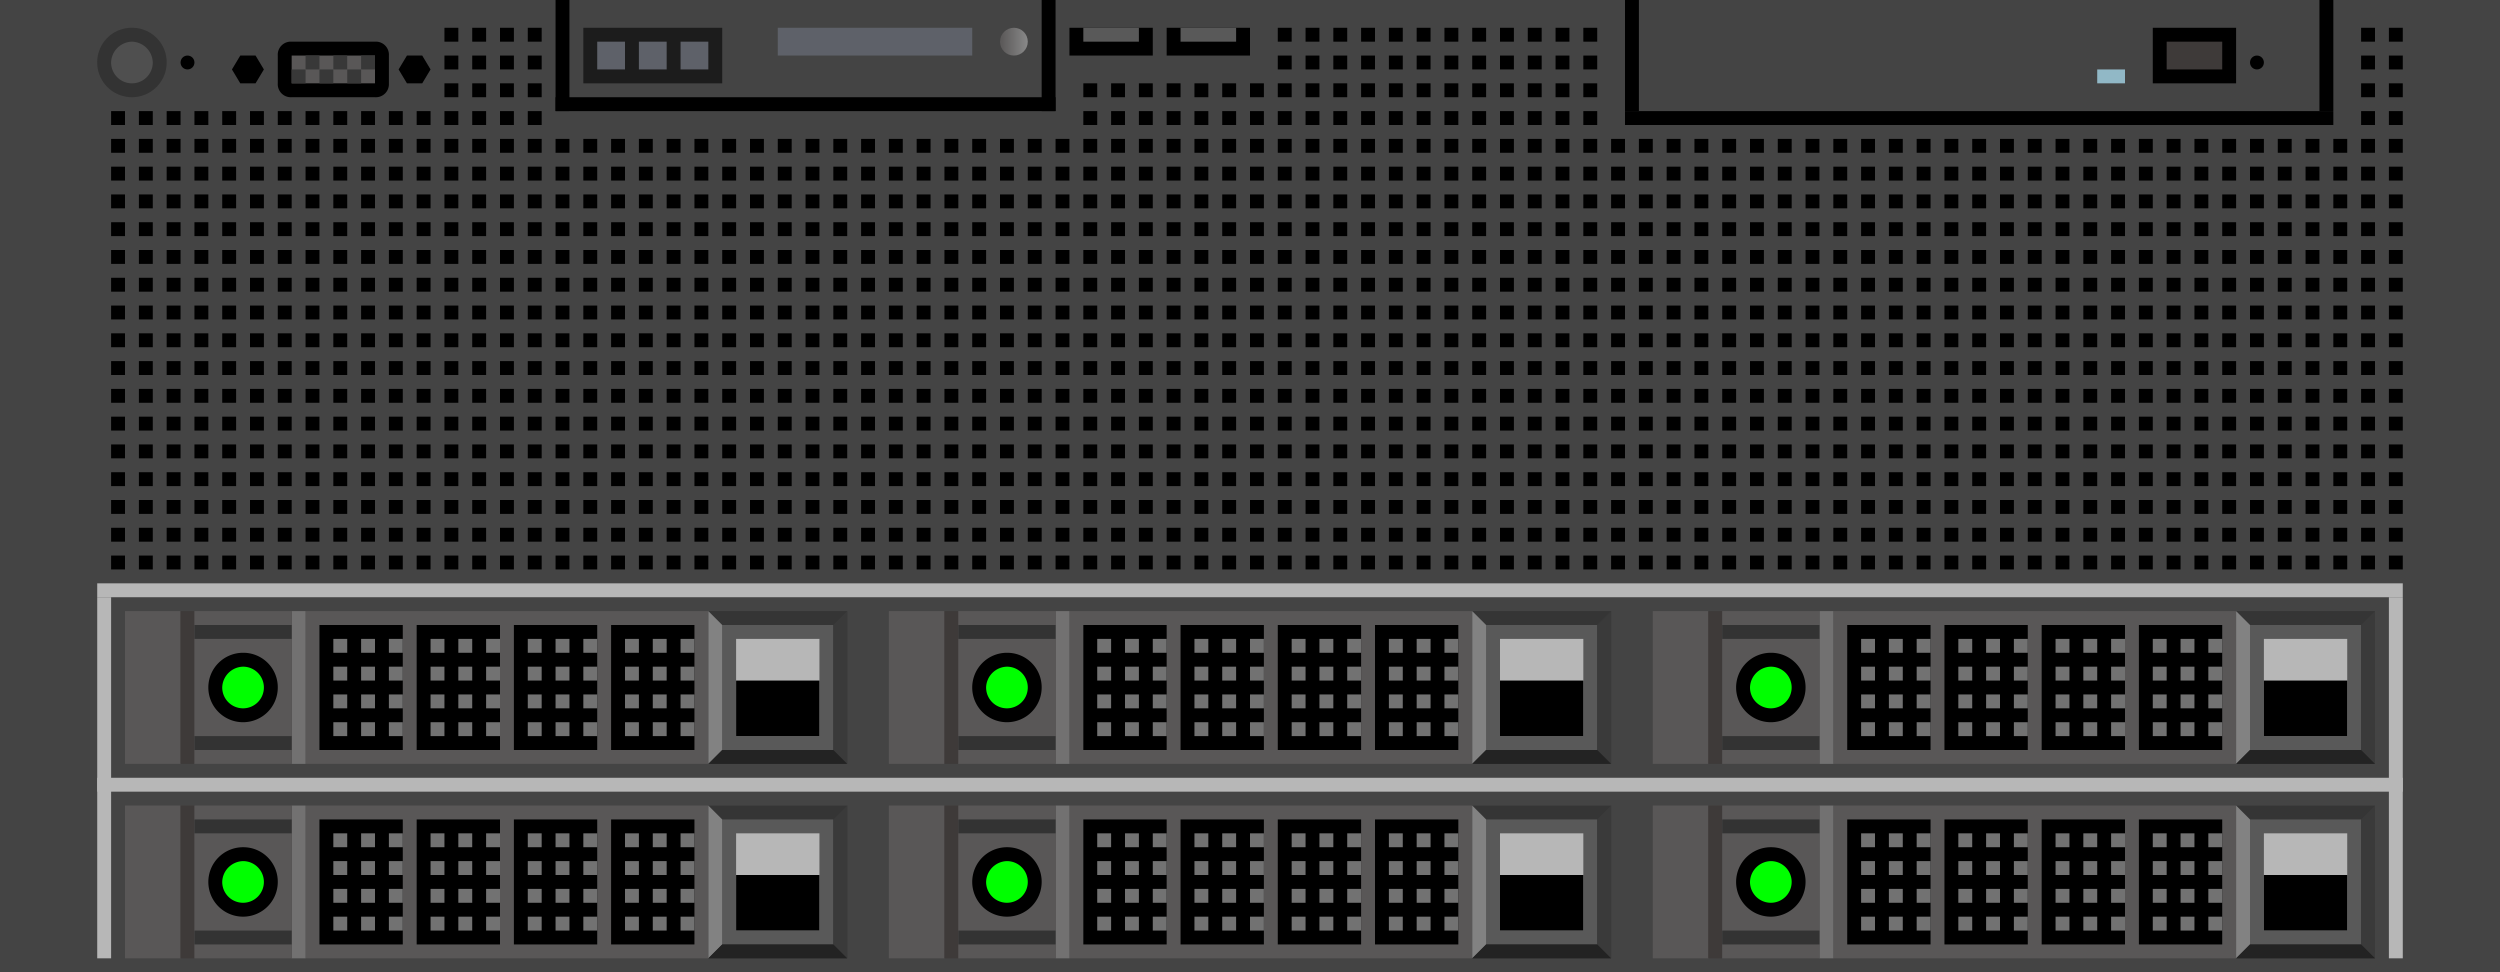 <svg id="图层_1" data-name="图层 1" xmlns="http://www.w3.org/2000/svg" xmlns:xlink="http://www.w3.org/1999/xlink" viewBox="0 0 180 70"><defs><style>.cls-1{fill:#444;}.cls-2{fill:#b7b7b7;}.cls-3{fill:#595757;}.cls-4{fill:#3e3a39;}.cls-5{fill:#727171;}.cls-6{fill:#353535;}.cls-7{fill:lime;}.cls-8{fill:#333;}.cls-9{fill:#595959;}.cls-10{fill:#828282;}.cls-11{fill:#3a3a3a;}.cls-12{fill:#232323;}.cls-13{fill:#727272;}.cls-14{fill:#4f4f4f;}.cls-15{fill:#383838;}.cls-16{fill:#91b8c6;}.cls-17{fill:#5e6169;}.cls-18{fill:#1c1c1c;}.cls-19{fill:url(#未命名的渐变_4);}</style><linearGradient id="未命名的渐变_4" x1="72" y1="2091" x2="74" y2="2091" gradientTransform="translate(0 -2088)" gradientUnits="userSpaceOnUse"><stop offset="0" stop-color="#595757"/><stop offset="1" stop-color="#898989"/></linearGradient></defs><rect class="cls-1" width="180" height="70"/><rect class="cls-2" x="7" y="56" width="166" height="1"/><rect class="cls-2" x="7" y="42" width="166" height="1"/><rect class="cls-2" x="172" y="43" width="1" height="26"/><rect class="cls-2" x="7" y="43" width="1" height="26"/><rect class="cls-3" x="119" y="58" width="4" height="11"/><rect class="cls-3" x="132" y="58" width="29" height="11"/><rect class="cls-4" x="123" y="58" width="1" height="11"/><rect class="cls-5" x="131" y="58" width="1" height="11"/><rect class="cls-3" x="124" y="58" width="7" height="11"/><rect class="cls-6" x="161" y="58" width="10" height="11"/><circle class="cls-7" cx="127.5" cy="63.5" r="2"/><path d="M127.5,62a1.5,1.5,0,1,1-1.5,1.5,1.54,1.54,0,0,1,1.5-1.5m0-1a2.5,2.5,0,1,0,2.5,2.5,2.48,2.48,0,0,0-2.5-2.5Z"/><rect class="cls-8" x="124" y="59" width="7" height="1"/><rect class="cls-8" x="124" y="67" width="7" height="1"/><rect x="133" y="59" width="6" height="9"/><rect x="140" y="59" width="6" height="9"/><rect x="147" y="59" width="6" height="9"/><rect x="154" y="59" width="6" height="9"/><rect class="cls-9" x="162" y="59" width="8" height="9"/><rect class="cls-2" x="163" y="60" width="6" height="7"/><rect x="163" y="63" width="6" height="4"/><polygon class="cls-10" points="161 58 162 59 162 68 161 69 161 58"/><polygon class="cls-11" points="171 58 170 59 170 68 171 69 171 58"/><polygon class="cls-12" points="161 69 162 68 170 68 171 69 161 69"/><rect class="cls-13" x="136" y="60" width="1" height="1"/><rect class="cls-13" x="138" y="60" width="1" height="1"/><rect class="cls-13" x="136" y="62" width="1" height="1"/><rect class="cls-13" x="138" y="62" width="1" height="1"/><rect class="cls-13" x="136" y="64" width="1" height="1"/><rect class="cls-13" x="138" y="64" width="1" height="1"/><rect class="cls-13" x="136" y="66" width="1" height="1"/><rect class="cls-13" x="134" y="60" width="1" height="1"/><rect class="cls-13" x="134" y="62" width="1" height="1"/><rect class="cls-13" x="134" y="64" width="1" height="1"/><rect class="cls-13" x="134" y="66" width="1" height="1"/><rect class="cls-13" x="138" y="66" width="1" height="1"/><rect class="cls-13" x="143" y="60" width="1" height="1"/><rect class="cls-13" x="145" y="60" width="1" height="1"/><rect class="cls-13" x="143" y="62" width="1" height="1"/><rect class="cls-13" x="145" y="62" width="1" height="1"/><rect class="cls-13" x="143" y="64" width="1" height="1"/><rect class="cls-13" x="145" y="64" width="1" height="1"/><rect class="cls-13" x="143" y="66" width="1" height="1"/><rect class="cls-13" x="141" y="60" width="1" height="1"/><rect class="cls-13" x="141" y="62" width="1" height="1"/><rect class="cls-13" x="141" y="64" width="1" height="1"/><rect class="cls-13" x="141" y="66" width="1" height="1"/><rect class="cls-13" x="145" y="66" width="1" height="1"/><rect class="cls-13" x="150" y="60" width="1" height="1"/><rect class="cls-13" x="152" y="60" width="1" height="1"/><rect class="cls-13" x="150" y="62" width="1" height="1"/><rect class="cls-13" x="152" y="62" width="1" height="1"/><rect class="cls-13" x="150" y="64" width="1" height="1"/><rect class="cls-13" x="152" y="64" width="1" height="1"/><rect class="cls-13" x="150" y="66" width="1" height="1"/><rect class="cls-13" x="148" y="60" width="1" height="1"/><rect class="cls-13" x="148" y="62" width="1" height="1"/><rect class="cls-13" x="148" y="64" width="1" height="1"/><rect class="cls-13" x="148" y="66" width="1" height="1"/><rect class="cls-13" x="152" y="66" width="1" height="1"/><rect class="cls-13" x="157" y="60" width="1" height="1"/><rect class="cls-13" x="159" y="60" width="1" height="1"/><rect class="cls-13" x="157" y="62" width="1" height="1"/><rect class="cls-13" x="159" y="62" width="1" height="1"/><rect class="cls-13" x="157" y="64" width="1" height="1"/><rect class="cls-13" x="159" y="64" width="1" height="1"/><rect class="cls-13" x="157" y="66" width="1" height="1"/><rect class="cls-13" x="155" y="60" width="1" height="1"/><rect class="cls-13" x="155" y="62" width="1" height="1"/><rect class="cls-13" x="155" y="64" width="1" height="1"/><rect class="cls-13" x="155" y="66" width="1" height="1"/><rect class="cls-13" x="159" y="66" width="1" height="1"/><rect class="cls-3" x="64" y="58" width="4" height="11"/><rect class="cls-3" x="77" y="58" width="29" height="11"/><rect class="cls-4" x="68" y="58" width="1" height="11"/><rect class="cls-5" x="76" y="58" width="1" height="11"/><rect class="cls-3" x="69" y="58" width="7" height="11"/><rect class="cls-6" x="106" y="58" width="10" height="11"/><circle class="cls-7" cx="72.5" cy="63.5" r="2"/><path d="M72.5,62A1.5,1.5,0,1,1,71,63.5,1.54,1.54,0,0,1,72.5,62m0-1A2.5,2.5,0,1,0,75,63.5,2.48,2.48,0,0,0,72.5,61Z"/><rect class="cls-8" x="69" y="59" width="7" height="1"/><rect class="cls-8" x="69" y="67" width="7" height="1"/><rect x="78" y="59" width="6" height="9"/><rect x="85" y="59" width="6" height="9"/><rect x="92" y="59" width="6" height="9"/><rect x="99" y="59" width="6" height="9"/><rect class="cls-9" x="107" y="59" width="8" height="9"/><rect class="cls-2" x="108" y="60" width="6" height="7"/><rect x="108" y="63" width="6" height="4"/><polygon class="cls-10" points="106 58 107 59 107 68 106 69 106 58"/><polygon class="cls-11" points="116 58 115 59 115 68 116 69 116 58"/><polygon class="cls-12" points="106 69 107 68 115 68 116 69 106 69"/><rect class="cls-13" x="81" y="60" width="1" height="1"/><rect class="cls-13" x="83" y="60" width="1" height="1"/><rect class="cls-13" x="81" y="62" width="1" height="1"/><rect class="cls-13" x="83" y="62" width="1" height="1"/><rect class="cls-13" x="81" y="64" width="1" height="1"/><rect class="cls-13" x="83" y="64" width="1" height="1"/><rect class="cls-13" x="81" y="66" width="1" height="1"/><rect class="cls-13" x="79" y="60" width="1" height="1"/><rect class="cls-13" x="79" y="62" width="1" height="1"/><rect class="cls-13" x="79" y="64" width="1" height="1"/><rect class="cls-13" x="79" y="66" width="1" height="1"/><rect class="cls-13" x="83" y="66" width="1" height="1"/><rect class="cls-13" x="88" y="60" width="1" height="1"/><rect class="cls-13" x="90" y="60" width="1" height="1"/><rect class="cls-13" x="88" y="62" width="1" height="1"/><rect class="cls-13" x="90" y="62" width="1" height="1"/><rect class="cls-13" x="88" y="64" width="1" height="1"/><rect class="cls-13" x="90" y="64" width="1" height="1"/><rect class="cls-13" x="88" y="66" width="1" height="1"/><rect class="cls-13" x="86" y="60" width="1" height="1"/><rect class="cls-13" x="86" y="62" width="1" height="1"/><rect class="cls-13" x="86" y="64" width="1" height="1"/><rect class="cls-13" x="86" y="66" width="1" height="1"/><rect class="cls-13" x="90" y="66" width="1" height="1"/><rect class="cls-13" x="95" y="60" width="1" height="1"/><rect class="cls-13" x="97" y="60" width="1" height="1"/><rect class="cls-13" x="95" y="62" width="1" height="1"/><rect class="cls-13" x="97" y="62" width="1" height="1"/><rect class="cls-13" x="95" y="64" width="1" height="1"/><rect class="cls-13" x="97" y="64" width="1" height="1"/><rect class="cls-13" x="95" y="66" width="1" height="1"/><rect class="cls-13" x="93" y="60" width="1" height="1"/><rect class="cls-13" x="93" y="62" width="1" height="1"/><rect class="cls-13" x="93" y="64" width="1" height="1"/><rect class="cls-13" x="93" y="66" width="1" height="1"/><rect class="cls-13" x="97" y="66" width="1" height="1"/><rect class="cls-13" x="102" y="60" width="1" height="1"/><rect class="cls-13" x="104" y="60" width="1" height="1"/><rect class="cls-13" x="102" y="62" width="1" height="1"/><rect class="cls-13" x="104" y="62" width="1" height="1"/><rect class="cls-13" x="102" y="64" width="1" height="1"/><rect class="cls-13" x="104" y="64" width="1" height="1"/><rect class="cls-13" x="102" y="66" width="1" height="1"/><rect class="cls-13" x="100" y="60" width="1" height="1"/><rect class="cls-13" x="100" y="62" width="1" height="1"/><rect class="cls-13" x="100" y="64" width="1" height="1"/><rect class="cls-13" x="100" y="66" width="1" height="1"/><rect class="cls-13" x="104" y="66" width="1" height="1"/><rect class="cls-3" x="9" y="58" width="4" height="11"/><rect class="cls-3" x="22" y="58" width="29" height="11"/><rect class="cls-4" x="13" y="58" width="1" height="11"/><rect class="cls-5" x="21" y="58" width="1" height="11"/><rect class="cls-3" x="14" y="58" width="7" height="11"/><rect class="cls-6" x="51" y="58" width="10" height="11"/><circle class="cls-7" cx="17.5" cy="63.5" r="2"/><path d="M17.5,62A1.5,1.5,0,1,1,16,63.5,1.54,1.54,0,0,1,17.5,62m0-1A2.5,2.5,0,1,0,20,63.5,2.48,2.48,0,0,0,17.5,61Z"/><rect class="cls-8" x="14" y="59" width="7" height="1"/><rect class="cls-8" x="14" y="67" width="7" height="1"/><rect x="23" y="59" width="6" height="9"/><rect x="30" y="59" width="6" height="9"/><rect x="37" y="59" width="6" height="9"/><rect x="44" y="59" width="6" height="9"/><rect class="cls-9" x="52" y="59" width="8" height="9"/><rect class="cls-2" x="53" y="60" width="6" height="7"/><rect x="53" y="63" width="6" height="4"/><polygon class="cls-10" points="51 58 52 59 52 68 51 69 51 58"/><polygon class="cls-11" points="61 58 60 59 60 68 61 69 61 58"/><polygon class="cls-12" points="51 69 52 68 60 68 61 69 51 69"/><rect class="cls-13" x="26" y="60" width="1" height="1"/><rect class="cls-13" x="28" y="60" width="1" height="1"/><rect class="cls-13" x="26" y="62" width="1" height="1"/><rect class="cls-13" x="28" y="62" width="1" height="1"/><rect class="cls-13" x="26" y="64" width="1" height="1"/><rect class="cls-13" x="28" y="64" width="1" height="1"/><rect class="cls-13" x="26" y="66" width="1" height="1"/><rect class="cls-13" x="24" y="60" width="1" height="1"/><rect class="cls-13" x="24" y="62" width="1" height="1"/><rect class="cls-13" x="24" y="64" width="1" height="1"/><rect class="cls-13" x="24" y="66" width="1" height="1"/><rect class="cls-13" x="28" y="66" width="1" height="1"/><rect class="cls-13" x="33" y="60" width="1" height="1"/><rect class="cls-13" x="35" y="60" width="1" height="1"/><rect class="cls-13" x="33" y="62" width="1" height="1"/><rect class="cls-13" x="35" y="62" width="1" height="1"/><rect class="cls-13" x="33" y="64" width="1" height="1"/><rect class="cls-13" x="35" y="64" width="1" height="1"/><rect class="cls-13" x="33" y="66" width="1" height="1"/><rect class="cls-13" x="31" y="60" width="1" height="1"/><rect class="cls-13" x="31" y="62" width="1" height="1"/><rect class="cls-13" x="31" y="64" width="1" height="1"/><rect class="cls-13" x="31" y="66" width="1" height="1"/><rect class="cls-13" x="35" y="66" width="1" height="1"/><rect class="cls-13" x="40" y="60" width="1" height="1"/><rect class="cls-13" x="42" y="60" width="1" height="1"/><rect class="cls-13" x="40" y="62" width="1" height="1"/><rect class="cls-13" x="42" y="62" width="1" height="1"/><rect class="cls-13" x="40" y="64" width="1" height="1"/><rect class="cls-13" x="42" y="64" width="1" height="1"/><rect class="cls-13" x="40" y="66" width="1" height="1"/><rect class="cls-13" x="38" y="60" width="1" height="1"/><rect class="cls-13" x="38" y="62" width="1" height="1"/><rect class="cls-13" x="38" y="64" width="1" height="1"/><rect class="cls-13" x="38" y="66" width="1" height="1"/><rect class="cls-13" x="42" y="66" width="1" height="1"/><rect class="cls-13" x="47" y="60" width="1" height="1"/><rect class="cls-13" x="49" y="60" width="1" height="1"/><rect class="cls-13" x="47" y="62" width="1" height="1"/><rect class="cls-13" x="49" y="62" width="1" height="1"/><rect class="cls-13" x="47" y="64" width="1" height="1"/><rect class="cls-13" x="49" y="64" width="1" height="1"/><rect class="cls-13" x="47" y="66" width="1" height="1"/><rect class="cls-13" x="45" y="60" width="1" height="1"/><rect class="cls-13" x="45" y="62" width="1" height="1"/><rect class="cls-13" x="45" y="64" width="1" height="1"/><rect class="cls-13" x="45" y="66" width="1" height="1"/><rect class="cls-13" x="49" y="66" width="1" height="1"/><rect class="cls-3" x="119" y="44" width="4" height="11"/><rect class="cls-3" x="132" y="44" width="29" height="11"/><rect class="cls-4" x="123" y="44" width="1" height="11"/><rect class="cls-5" x="131" y="44" width="1" height="11"/><rect class="cls-3" x="124" y="44" width="7" height="11"/><rect class="cls-6" x="161" y="44" width="10" height="11"/><circle class="cls-7" cx="127.5" cy="49.5" r="2"/><path d="M127.5,48a1.5,1.5,0,1,1-1.5,1.5,1.54,1.54,0,0,1,1.5-1.5m0-1a2.5,2.5,0,1,0,2.5,2.5,2.48,2.48,0,0,0-2.5-2.5Z"/><rect class="cls-8" x="124" y="45" width="7" height="1"/><rect class="cls-8" x="124" y="53" width="7" height="1"/><rect x="133" y="45" width="6" height="9"/><rect x="140" y="45" width="6" height="9"/><rect x="147" y="45" width="6" height="9"/><rect x="154" y="45" width="6" height="9"/><rect class="cls-9" x="162" y="45" width="8" height="9"/><rect class="cls-2" x="163" y="46" width="6" height="7"/><rect x="163" y="49" width="6" height="4"/><polygon class="cls-10" points="161 44 162 45 162 54 161 55 161 44"/><polygon class="cls-11" points="171 44 170 45 170 54 171 55 171 44"/><polygon class="cls-12" points="161 55 162 54 170 54 171 55 161 55"/><rect class="cls-13" x="136" y="46" width="1" height="1"/><rect class="cls-13" x="138" y="46" width="1" height="1"/><rect class="cls-13" x="136" y="48" width="1" height="1"/><rect class="cls-13" x="138" y="48" width="1" height="1"/><rect class="cls-13" x="136" y="50" width="1" height="1"/><rect class="cls-13" x="138" y="50" width="1" height="1"/><rect class="cls-13" x="136" y="52" width="1" height="1"/><rect class="cls-13" x="134" y="46" width="1" height="1"/><rect class="cls-13" x="134" y="48" width="1" height="1"/><rect class="cls-13" x="134" y="50" width="1" height="1"/><rect class="cls-13" x="134" y="52" width="1" height="1"/><rect class="cls-13" x="138" y="52" width="1" height="1"/><rect class="cls-13" x="143" y="46" width="1" height="1"/><rect class="cls-13" x="145" y="46" width="1" height="1"/><rect class="cls-13" x="143" y="48" width="1" height="1"/><rect class="cls-13" x="145" y="48" width="1" height="1"/><rect class="cls-13" x="143" y="50" width="1" height="1"/><rect class="cls-13" x="145" y="50" width="1" height="1"/><rect class="cls-13" x="143" y="52" width="1" height="1"/><rect class="cls-13" x="141" y="46" width="1" height="1"/><rect class="cls-13" x="141" y="48" width="1" height="1"/><rect class="cls-13" x="141" y="50" width="1" height="1"/><rect class="cls-13" x="141" y="52" width="1" height="1"/><rect class="cls-13" x="145" y="52" width="1" height="1"/><rect class="cls-13" x="150" y="46" width="1" height="1"/><rect class="cls-13" x="152" y="46" width="1" height="1"/><rect class="cls-13" x="150" y="48" width="1" height="1"/><rect class="cls-13" x="152" y="48" width="1" height="1"/><rect class="cls-13" x="150" y="50" width="1" height="1"/><rect class="cls-13" x="152" y="50" width="1" height="1"/><rect class="cls-13" x="150" y="52" width="1" height="1"/><rect class="cls-13" x="148" y="46" width="1" height="1"/><rect class="cls-13" x="148" y="48" width="1" height="1"/><rect class="cls-13" x="148" y="50" width="1" height="1"/><rect class="cls-13" x="148" y="52" width="1" height="1"/><rect class="cls-13" x="152" y="52" width="1" height="1"/><rect class="cls-13" x="157" y="46" width="1" height="1"/><rect class="cls-13" x="159" y="46" width="1" height="1"/><rect class="cls-13" x="157" y="48" width="1" height="1"/><rect class="cls-13" x="159" y="48" width="1" height="1"/><rect class="cls-13" x="157" y="50" width="1" height="1"/><rect class="cls-13" x="159" y="50" width="1" height="1"/><rect class="cls-13" x="157" y="52" width="1" height="1"/><rect class="cls-13" x="155" y="46" width="1" height="1"/><rect class="cls-13" x="155" y="48" width="1" height="1"/><rect class="cls-13" x="155" y="50" width="1" height="1"/><rect class="cls-13" x="155" y="52" width="1" height="1"/><rect class="cls-13" x="159" y="52" width="1" height="1"/><rect class="cls-3" x="64" y="44" width="4" height="11"/><rect class="cls-3" x="77" y="44" width="29" height="11"/><rect class="cls-4" x="68" y="44" width="1" height="11"/><rect class="cls-5" x="76" y="44" width="1" height="11"/><rect class="cls-3" x="69" y="44" width="7" height="11"/><rect class="cls-6" x="106" y="44" width="10" height="11"/><circle class="cls-7" cx="72.5" cy="49.5" r="2"/><path d="M72.5,48A1.5,1.5,0,1,1,71,49.5,1.54,1.54,0,0,1,72.5,48m0-1A2.5,2.5,0,1,0,75,49.5,2.48,2.48,0,0,0,72.5,47Z"/><rect class="cls-8" x="69" y="45" width="7" height="1"/><rect class="cls-8" x="69" y="53" width="7" height="1"/><rect x="78" y="45" width="6" height="9"/><rect x="85" y="45" width="6" height="9"/><rect x="92" y="45" width="6" height="9"/><rect x="99" y="45" width="6" height="9"/><rect class="cls-9" x="107" y="45" width="8" height="9"/><rect class="cls-2" x="108" y="46" width="6" height="7"/><rect x="108" y="49" width="6" height="4"/><polygon class="cls-10" points="106 44 107 45 107 54 106 55 106 44"/><polygon class="cls-11" points="116 44 115 45 115 54 116 55 116 44"/><polygon class="cls-12" points="106 55 107 54 115 54 116 55 106 55"/><rect class="cls-13" x="81" y="46" width="1" height="1"/><rect class="cls-13" x="83" y="46" width="1" height="1"/><rect class="cls-13" x="81" y="48" width="1" height="1"/><rect class="cls-13" x="83" y="48" width="1" height="1"/><rect class="cls-13" x="81" y="50" width="1" height="1"/><rect class="cls-13" x="83" y="50" width="1" height="1"/><rect class="cls-13" x="81" y="52" width="1" height="1"/><rect class="cls-13" x="79" y="46" width="1" height="1"/><rect class="cls-13" x="79" y="48" width="1" height="1"/><rect class="cls-13" x="79" y="50" width="1" height="1"/><rect class="cls-13" x="79" y="52" width="1" height="1"/><rect class="cls-13" x="83" y="52" width="1" height="1"/><rect class="cls-13" x="88" y="46" width="1" height="1"/><rect class="cls-13" x="90" y="46" width="1" height="1"/><rect class="cls-13" x="88" y="48" width="1" height="1"/><rect class="cls-13" x="90" y="48" width="1" height="1"/><rect class="cls-13" x="88" y="50" width="1" height="1"/><rect class="cls-13" x="90" y="50" width="1" height="1"/><rect class="cls-13" x="88" y="52" width="1" height="1"/><rect class="cls-13" x="86" y="46" width="1" height="1"/><rect class="cls-13" x="86" y="48" width="1" height="1"/><rect class="cls-13" x="86" y="50" width="1" height="1"/><rect class="cls-13" x="86" y="52" width="1" height="1"/><rect class="cls-13" x="90" y="52" width="1" height="1"/><rect class="cls-13" x="95" y="46" width="1" height="1"/><rect class="cls-13" x="97" y="46" width="1" height="1"/><rect class="cls-13" x="95" y="48" width="1" height="1"/><rect class="cls-13" x="97" y="48" width="1" height="1"/><rect class="cls-13" x="95" y="50" width="1" height="1"/><rect class="cls-13" x="97" y="50" width="1" height="1"/><rect class="cls-13" x="95" y="52" width="1" height="1"/><rect class="cls-13" x="93" y="46" width="1" height="1"/><rect class="cls-13" x="93" y="48" width="1" height="1"/><rect class="cls-13" x="93" y="50" width="1" height="1"/><rect class="cls-13" x="93" y="52" width="1" height="1"/><rect class="cls-13" x="97" y="52" width="1" height="1"/><rect class="cls-13" x="102" y="46" width="1" height="1"/><rect class="cls-13" x="104" y="46" width="1" height="1"/><rect class="cls-13" x="102" y="48" width="1" height="1"/><rect class="cls-13" x="104" y="48" width="1" height="1"/><rect class="cls-13" x="102" y="50" width="1" height="1"/><rect class="cls-13" x="104" y="50" width="1" height="1"/><rect class="cls-13" x="102" y="52" width="1" height="1"/><rect class="cls-13" x="100" y="46" width="1" height="1"/><rect class="cls-13" x="100" y="48" width="1" height="1"/><rect class="cls-13" x="100" y="50" width="1" height="1"/><rect class="cls-13" x="100" y="52" width="1" height="1"/><rect class="cls-13" x="104" y="52" width="1" height="1"/><rect class="cls-3" x="9" y="44" width="4" height="11"/><rect class="cls-3" x="22" y="44" width="29" height="11"/><rect class="cls-4" x="13" y="44" width="1" height="11"/><rect class="cls-5" x="21" y="44" width="1" height="11"/><rect class="cls-3" x="14" y="44" width="7" height="11"/><rect class="cls-6" x="51" y="44" width="10" height="11"/><circle class="cls-7" cx="17.5" cy="49.5" r="2"/><path d="M17.5,48A1.5,1.5,0,1,1,16,49.5,1.54,1.54,0,0,1,17.5,48m0-1A2.5,2.5,0,1,0,20,49.5,2.48,2.48,0,0,0,17.5,47Z"/><rect class="cls-8" x="14" y="45" width="7" height="1"/><rect class="cls-8" x="14" y="53" width="7" height="1"/><rect x="23" y="45" width="6" height="9"/><rect x="30" y="45" width="6" height="9"/><rect x="37" y="45" width="6" height="9"/><rect x="44" y="45" width="6" height="9"/><rect class="cls-9" x="52" y="45" width="8" height="9"/><rect class="cls-2" x="53" y="46" width="6" height="7"/><rect x="53" y="49" width="6" height="4"/><polygon class="cls-10" points="51 44 52 45 52 54 51 55 51 44"/><polygon class="cls-11" points="61 44 60 45 60 54 61 55 61 44"/><polygon class="cls-12" points="51 55 52 54 60 54 61 55 51 55"/><rect class="cls-13" x="26" y="46" width="1" height="1"/><rect class="cls-13" x="28" y="46" width="1" height="1"/><rect class="cls-13" x="26" y="48" width="1" height="1"/><rect class="cls-13" x="28" y="48" width="1" height="1"/><rect class="cls-13" x="26" y="50" width="1" height="1"/><rect class="cls-13" x="28" y="50" width="1" height="1"/><rect class="cls-13" x="26" y="52" width="1" height="1"/><rect class="cls-13" x="24" y="46" width="1" height="1"/><rect class="cls-13" x="24" y="48" width="1" height="1"/><rect class="cls-13" x="24" y="50" width="1" height="1"/><rect class="cls-13" x="24" y="52" width="1" height="1"/><rect class="cls-13" x="28" y="52" width="1" height="1"/><rect class="cls-13" x="33" y="46" width="1" height="1"/><rect class="cls-13" x="35" y="46" width="1" height="1"/><rect class="cls-13" x="33" y="48" width="1" height="1"/><rect class="cls-13" x="35" y="48" width="1" height="1"/><rect class="cls-13" x="33" y="50" width="1" height="1"/><rect class="cls-13" x="35" y="50" width="1" height="1"/><rect class="cls-13" x="33" y="52" width="1" height="1"/><rect class="cls-13" x="31" y="46" width="1" height="1"/><rect class="cls-13" x="31" y="48" width="1" height="1"/><rect class="cls-13" x="31" y="50" width="1" height="1"/><rect class="cls-13" x="31" y="52" width="1" height="1"/><rect class="cls-13" x="35" y="52" width="1" height="1"/><rect class="cls-13" x="40" y="46" width="1" height="1"/><rect class="cls-13" x="42" y="46" width="1" height="1"/><rect class="cls-13" x="40" y="48" width="1" height="1"/><rect class="cls-13" x="42" y="48" width="1" height="1"/><rect class="cls-13" x="40" y="50" width="1" height="1"/><rect class="cls-13" x="42" y="50" width="1" height="1"/><rect class="cls-13" x="40" y="52" width="1" height="1"/><rect class="cls-13" x="38" y="46" width="1" height="1"/><rect class="cls-13" x="38" y="48" width="1" height="1"/><rect class="cls-13" x="38" y="50" width="1" height="1"/><rect class="cls-13" x="38" y="52" width="1" height="1"/><rect class="cls-13" x="42" y="52" width="1" height="1"/><rect class="cls-13" x="47" y="46" width="1" height="1"/><rect class="cls-13" x="49" y="46" width="1" height="1"/><rect class="cls-13" x="47" y="48" width="1" height="1"/><rect class="cls-13" x="49" y="48" width="1" height="1"/><rect class="cls-13" x="47" y="50" width="1" height="1"/><rect class="cls-13" x="49" y="50" width="1" height="1"/><rect class="cls-13" x="47" y="52" width="1" height="1"/><rect class="cls-13" x="45" y="46" width="1" height="1"/><rect class="cls-13" x="45" y="48" width="1" height="1"/><rect class="cls-13" x="45" y="50" width="1" height="1"/><rect class="cls-13" x="45" y="52" width="1" height="1"/><rect class="cls-13" x="49" y="52" width="1" height="1"/><circle class="cls-14" cx="9.5" cy="4.5" r="2"/><path class="cls-8" d="M9.5,3A1.54,1.54,0,0,1,11,4.5a1.5,1.5,0,0,1-3,0A1.54,1.54,0,0,1,9.5,3m0-1A2.48,2.48,0,0,0,7,4.5a2.5,2.5,0,0,0,5,0A2.48,2.48,0,0,0,9.5,2Z"/><circle cx="13.5" cy="4.5" r="0.5"/><polygon points="17.3 6 16.7 5 17.3 4 18.4 4 19 5 18.4 6 17.3 6"/><polygon points="29.3 6 28.7 5 29.3 4 30.4 4 31 5 30.4 6 29.3 6"/><path d="M28,6a.94.94,0,0,1-1,1H21a.94.94,0,0,1-1-1V4a.94.94,0,0,1,1-1h6a.94.94,0,0,1,1,1Z"/><rect class="cls-3" x="21" y="4" width="6" height="2"/><rect class="cls-15" x="22" y="4" width="1" height="1"/><rect class="cls-15" x="24" y="4" width="1" height="1"/><rect class="cls-15" x="26" y="4" width="1" height="1"/><rect class="cls-15" x="21" y="5" width="1" height="1"/><rect class="cls-15" x="23" y="5" width="1" height="1"/><rect class="cls-15" x="25" y="5" width="1" height="1"/><rect x="77" y="2" width="6" height="2"/><rect class="cls-9" x="78" y="2" width="4" height="1"/><rect x="84" y="2" width="6" height="2"/><rect class="cls-9" x="85" y="2" width="4" height="1"/><rect x="170" y="4" width="1" height="1"/><rect x="170" y="6" width="1" height="1"/><rect x="172" y="4" width="1" height="1"/><rect x="170" y="2" width="1" height="1"/><rect x="172" y="2" width="1" height="1"/><rect x="172" y="6" width="1" height="1"/><rect x="170" y="8" width="1" height="1"/><rect x="172" y="8" width="1" height="1"/><rect x="92" y="4" width="1" height="1"/><rect x="92" y="6" width="1" height="1"/><rect x="94" y="4" width="1" height="1"/><rect x="94" y="6" width="1" height="1"/><rect x="96" y="4" width="1" height="1"/><rect x="96" y="6" width="1" height="1"/><rect x="98" y="4" width="1" height="1"/><rect x="98" y="6" width="1" height="1"/><rect x="100" y="4" width="1" height="1"/><rect x="100" y="6" width="1" height="1"/><rect x="102" y="4" width="1" height="1"/><rect x="102" y="6" width="1" height="1"/><rect x="104" y="4" width="1" height="1"/><rect x="104" y="6" width="1" height="1"/><rect x="106" y="4" width="1" height="1"/><rect x="106" y="6" width="1" height="1"/><rect x="108" y="4" width="1" height="1"/><rect x="108" y="6" width="1" height="1"/><rect x="110" y="4" width="1" height="1"/><rect x="110" y="6" width="1" height="1"/><rect x="112" y="4" width="1" height="1"/><rect x="112" y="6" width="1" height="1"/><rect x="114" y="4" width="1" height="1"/><rect x="92" y="2" width="1" height="1"/><rect x="94" y="2" width="1" height="1"/><rect x="96" y="2" width="1" height="1"/><rect x="98" y="2" width="1" height="1"/><rect x="100" y="2" width="1" height="1"/><rect x="102" y="2" width="1" height="1"/><rect x="104" y="2" width="1" height="1"/><rect x="106" y="2" width="1" height="1"/><rect x="108" y="2" width="1" height="1"/><rect x="110" y="2" width="1" height="1"/><rect x="112" y="2" width="1" height="1"/><rect x="114" y="2" width="1" height="1"/><rect x="114" y="6" width="1" height="1"/><rect x="92" y="8" width="1" height="1"/><rect x="38" y="4" width="1" height="1"/><rect x="38" y="6" width="1" height="1"/><rect x="38" y="2" width="1" height="1"/><rect x="38" y="8" width="1" height="1"/><rect x="94" y="8" width="1" height="1"/><rect x="96" y="8" width="1" height="1"/><rect x="98" y="8" width="1" height="1"/><rect x="100" y="8" width="1" height="1"/><rect x="102" y="8" width="1" height="1"/><rect x="104" y="8" width="1" height="1"/><rect x="106" y="8" width="1" height="1"/><rect x="108" y="8" width="1" height="1"/><rect x="110" y="8" width="1" height="1"/><rect x="112" y="8" width="1" height="1"/><rect x="114" y="8" width="1" height="1"/><rect x="92" y="10" width="1" height="1"/><rect x="94" y="10" width="1" height="1"/><rect x="96" y="10" width="1" height="1"/><rect x="98" y="10" width="1" height="1"/><rect x="100" y="10" width="1" height="1"/><rect x="102" y="10" width="1" height="1"/><rect x="104" y="10" width="1" height="1"/><rect x="106" y="10" width="1" height="1"/><rect x="108" y="10" width="1" height="1"/><rect x="110" y="10" width="1" height="1"/><rect x="112" y="10" width="1" height="1"/><rect x="114" y="10" width="1" height="1"/><rect x="92" y="12" width="1" height="1"/><rect x="94" y="12" width="1" height="1"/><rect x="96" y="12" width="1" height="1"/><rect x="98" y="12" width="1" height="1"/><rect x="100" y="12" width="1" height="1"/><rect x="102" y="12" width="1" height="1"/><rect x="104" y="12" width="1" height="1"/><rect x="106" y="12" width="1" height="1"/><rect x="108" y="12" width="1" height="1"/><rect x="110" y="12" width="1" height="1"/><rect x="112" y="12" width="1" height="1"/><rect x="114" y="12" width="1" height="1"/><rect x="92" y="14" width="1" height="1"/><rect x="94" y="14" width="1" height="1"/><rect x="96" y="14" width="1" height="1"/><rect x="98" y="14" width="1" height="1"/><rect x="100" y="14" width="1" height="1"/><rect x="102" y="14" width="1" height="1"/><rect x="104" y="14" width="1" height="1"/><rect x="106" y="14" width="1" height="1"/><rect x="108" y="14" width="1" height="1"/><rect x="110" y="14" width="1" height="1"/><rect x="112" y="14" width="1" height="1"/><rect x="114" y="14" width="1" height="1"/><rect x="92" y="16" width="1" height="1"/><rect x="94" y="16" width="1" height="1"/><rect x="96" y="16" width="1" height="1"/><rect x="98" y="16" width="1" height="1"/><rect x="100" y="16" width="1" height="1"/><rect x="102" y="16" width="1" height="1"/><rect x="104" y="16" width="1" height="1"/><rect x="106" y="16" width="1" height="1"/><rect x="108" y="16" width="1" height="1"/><rect x="110" y="16" width="1" height="1"/><rect x="112" y="16" width="1" height="1"/><rect x="114" y="16" width="1" height="1"/><rect x="92" y="18" width="1" height="1"/><rect x="94" y="18" width="1" height="1"/><rect x="96" y="18" width="1" height="1"/><rect x="98" y="18" width="1" height="1"/><rect x="100" y="18" width="1" height="1"/><rect x="102" y="18" width="1" height="1"/><rect x="104" y="18" width="1" height="1"/><rect x="106" y="18" width="1" height="1"/><rect x="108" y="18" width="1" height="1"/><rect x="110" y="18" width="1" height="1"/><rect x="112" y="18" width="1" height="1"/><rect x="114" y="18" width="1" height="1"/><rect x="92" y="20" width="1" height="1"/><rect x="94" y="20" width="1" height="1"/><rect x="96" y="20" width="1" height="1"/><rect x="98" y="20" width="1" height="1"/><rect x="100" y="20" width="1" height="1"/><rect x="102" y="20" width="1" height="1"/><rect x="104" y="20" width="1" height="1"/><rect x="106" y="20" width="1" height="1"/><rect x="108" y="20" width="1" height="1"/><rect x="110" y="20" width="1" height="1"/><rect x="112" y="20" width="1" height="1"/><rect x="114" y="20" width="1" height="1"/><rect x="92" y="22" width="1" height="1"/><rect x="94" y="22" width="1" height="1"/><rect x="96" y="22" width="1" height="1"/><rect x="98" y="22" width="1" height="1"/><rect x="100" y="22" width="1" height="1"/><rect x="102" y="22" width="1" height="1"/><rect x="104" y="22" width="1" height="1"/><rect x="106" y="22" width="1" height="1"/><rect x="108" y="22" width="1" height="1"/><rect x="110" y="22" width="1" height="1"/><rect x="112" y="22" width="1" height="1"/><rect x="114" y="22" width="1" height="1"/><rect x="92" y="24" width="1" height="1"/><rect x="94" y="24" width="1" height="1"/><rect x="96" y="24" width="1" height="1"/><rect x="98" y="24" width="1" height="1"/><rect x="100" y="24" width="1" height="1"/><rect x="102" y="24" width="1" height="1"/><rect x="104" y="24" width="1" height="1"/><rect x="106" y="24" width="1" height="1"/><rect x="108" y="24" width="1" height="1"/><rect x="110" y="24" width="1" height="1"/><rect x="112" y="24" width="1" height="1"/><rect x="114" y="24" width="1" height="1"/><rect x="92" y="26" width="1" height="1"/><rect x="94" y="26" width="1" height="1"/><rect x="96" y="26" width="1" height="1"/><rect x="98" y="26" width="1" height="1"/><rect x="100" y="26" width="1" height="1"/><rect x="102" y="26" width="1" height="1"/><rect x="104" y="26" width="1" height="1"/><rect x="106" y="26" width="1" height="1"/><rect x="108" y="26" width="1" height="1"/><rect x="110" y="26" width="1" height="1"/><rect x="112" y="26" width="1" height="1"/><rect x="114" y="26" width="1" height="1"/><rect x="92" y="28" width="1" height="1"/><rect x="94" y="28" width="1" height="1"/><rect x="96" y="28" width="1" height="1"/><rect x="98" y="28" width="1" height="1"/><rect x="100" y="28" width="1" height="1"/><rect x="102" y="28" width="1" height="1"/><rect x="104" y="28" width="1" height="1"/><rect x="106" y="28" width="1" height="1"/><rect x="108" y="28" width="1" height="1"/><rect x="110" y="28" width="1" height="1"/><rect x="112" y="28" width="1" height="1"/><rect x="114" y="28" width="1" height="1"/><rect x="92" y="30" width="1" height="1"/><rect x="94" y="30" width="1" height="1"/><rect x="96" y="30" width="1" height="1"/><rect x="98" y="30" width="1" height="1"/><rect x="100" y="30" width="1" height="1"/><rect x="102" y="30" width="1" height="1"/><rect x="104" y="30" width="1" height="1"/><rect x="106" y="30" width="1" height="1"/><rect x="108" y="30" width="1" height="1"/><rect x="110" y="30" width="1" height="1"/><rect x="112" y="30" width="1" height="1"/><rect x="114" y="30" width="1" height="1"/><rect x="92" y="32" width="1" height="1"/><rect x="94" y="32" width="1" height="1"/><rect x="96" y="32" width="1" height="1"/><rect x="98" y="32" width="1" height="1"/><rect x="100" y="32" width="1" height="1"/><rect x="102" y="32" width="1" height="1"/><rect x="104" y="32" width="1" height="1"/><rect x="106" y="32" width="1" height="1"/><rect x="108" y="32" width="1" height="1"/><rect x="110" y="32" width="1" height="1"/><rect x="112" y="32" width="1" height="1"/><rect x="114" y="32" width="1" height="1"/><rect x="92" y="34" width="1" height="1"/><rect x="94" y="34" width="1" height="1"/><rect x="96" y="34" width="1" height="1"/><rect x="98" y="34" width="1" height="1"/><rect x="100" y="34" width="1" height="1"/><rect x="102" y="34" width="1" height="1"/><rect x="104" y="34" width="1" height="1"/><rect x="106" y="34" width="1" height="1"/><rect x="108" y="34" width="1" height="1"/><rect x="110" y="34" width="1" height="1"/><rect x="112" y="34" width="1" height="1"/><rect x="114" y="34" width="1" height="1"/><rect x="92" y="36" width="1" height="1"/><rect x="94" y="36" width="1" height="1"/><rect x="96" y="36" width="1" height="1"/><rect x="98" y="36" width="1" height="1"/><rect x="100" y="36" width="1" height="1"/><rect x="102" y="36" width="1" height="1"/><rect x="104" y="36" width="1" height="1"/><rect x="106" y="36" width="1" height="1"/><rect x="108" y="36" width="1" height="1"/><rect x="110" y="36" width="1" height="1"/><rect x="112" y="36" width="1" height="1"/><rect x="114" y="36" width="1" height="1"/><rect x="92" y="38" width="1" height="1"/><rect x="94" y="38" width="1" height="1"/><rect x="96" y="38" width="1" height="1"/><rect x="98" y="38" width="1" height="1"/><rect x="100" y="38" width="1" height="1"/><rect x="102" y="38" width="1" height="1"/><rect x="104" y="38" width="1" height="1"/><rect x="106" y="38" width="1" height="1"/><rect x="108" y="38" width="1" height="1"/><rect x="110" y="38" width="1" height="1"/><rect x="112" y="38" width="1" height="1"/><rect x="114" y="38" width="1" height="1"/><rect x="92" y="40" width="1" height="1"/><rect x="90" y="6" width="1" height="1"/><rect x="90" y="8" width="1" height="1"/><rect x="90" y="10" width="1" height="1"/><rect x="90" y="12" width="1" height="1"/><rect x="90" y="14" width="1" height="1"/><rect x="90" y="16" width="1" height="1"/><rect x="90" y="18" width="1" height="1"/><rect x="90" y="20" width="1" height="1"/><rect x="90" y="22" width="1" height="1"/><rect x="90" y="24" width="1" height="1"/><rect x="90" y="26" width="1" height="1"/><rect x="90" y="28" width="1" height="1"/><rect x="90" y="30" width="1" height="1"/><rect x="90" y="32" width="1" height="1"/><rect x="90" y="34" width="1" height="1"/><rect x="90" y="36" width="1" height="1"/><rect x="90" y="38" width="1" height="1"/><rect x="90" y="40" width="1" height="1"/><rect x="88" y="6" width="1" height="1"/><rect x="88" y="8" width="1" height="1"/><rect x="88" y="10" width="1" height="1"/><rect x="88" y="12" width="1" height="1"/><rect x="88" y="14" width="1" height="1"/><rect x="88" y="16" width="1" height="1"/><rect x="88" y="18" width="1" height="1"/><rect x="88" y="20" width="1" height="1"/><rect x="88" y="22" width="1" height="1"/><rect x="88" y="24" width="1" height="1"/><rect x="88" y="26" width="1" height="1"/><rect x="88" y="28" width="1" height="1"/><rect x="88" y="30" width="1" height="1"/><rect x="88" y="32" width="1" height="1"/><rect x="88" y="34" width="1" height="1"/><rect x="88" y="36" width="1" height="1"/><rect x="88" y="38" width="1" height="1"/><rect x="88" y="40" width="1" height="1"/><rect x="86" y="6" width="1" height="1"/><rect x="86" y="8" width="1" height="1"/><rect x="86" y="10" width="1" height="1"/><rect x="86" y="12" width="1" height="1"/><rect x="86" y="14" width="1" height="1"/><rect x="86" y="16" width="1" height="1"/><rect x="86" y="18" width="1" height="1"/><rect x="86" y="20" width="1" height="1"/><rect x="86" y="22" width="1" height="1"/><rect x="86" y="24" width="1" height="1"/><rect x="86" y="26" width="1" height="1"/><rect x="86" y="28" width="1" height="1"/><rect x="86" y="30" width="1" height="1"/><rect x="86" y="32" width="1" height="1"/><rect x="86" y="34" width="1" height="1"/><rect x="86" y="36" width="1" height="1"/><rect x="86" y="38" width="1" height="1"/><rect x="86" y="40" width="1" height="1"/><rect x="84" y="6" width="1" height="1"/><rect x="84" y="8" width="1" height="1"/><rect x="84" y="10" width="1" height="1"/><rect x="84" y="12" width="1" height="1"/><rect x="84" y="14" width="1" height="1"/><rect x="84" y="16" width="1" height="1"/><rect x="84" y="18" width="1" height="1"/><rect x="84" y="20" width="1" height="1"/><rect x="84" y="22" width="1" height="1"/><rect x="84" y="24" width="1" height="1"/><rect x="84" y="26" width="1" height="1"/><rect x="84" y="28" width="1" height="1"/><rect x="84" y="30" width="1" height="1"/><rect x="84" y="32" width="1" height="1"/><rect x="84" y="34" width="1" height="1"/><rect x="84" y="36" width="1" height="1"/><rect x="84" y="38" width="1" height="1"/><rect x="84" y="40" width="1" height="1"/><rect x="82" y="6" width="1" height="1"/><rect x="82" y="8" width="1" height="1"/><rect x="82" y="10" width="1" height="1"/><rect x="82" y="12" width="1" height="1"/><rect x="82" y="14" width="1" height="1"/><rect x="82" y="16" width="1" height="1"/><rect x="82" y="18" width="1" height="1"/><rect x="82" y="20" width="1" height="1"/><rect x="82" y="22" width="1" height="1"/><rect x="82" y="24" width="1" height="1"/><rect x="82" y="26" width="1" height="1"/><rect x="82" y="28" width="1" height="1"/><rect x="82" y="30" width="1" height="1"/><rect x="82" y="32" width="1" height="1"/><rect x="82" y="34" width="1" height="1"/><rect x="82" y="36" width="1" height="1"/><rect x="82" y="38" width="1" height="1"/><rect x="82" y="40" width="1" height="1"/><rect x="80" y="6" width="1" height="1"/><rect x="80" y="8" width="1" height="1"/><rect x="80" y="10" width="1" height="1"/><rect x="80" y="12" width="1" height="1"/><rect x="80" y="14" width="1" height="1"/><rect x="80" y="16" width="1" height="1"/><rect x="80" y="18" width="1" height="1"/><rect x="80" y="20" width="1" height="1"/><rect x="80" y="22" width="1" height="1"/><rect x="80" y="24" width="1" height="1"/><rect x="80" y="26" width="1" height="1"/><rect x="80" y="28" width="1" height="1"/><rect x="80" y="30" width="1" height="1"/><rect x="80" y="32" width="1" height="1"/><rect x="80" y="34" width="1" height="1"/><rect x="80" y="36" width="1" height="1"/><rect x="80" y="38" width="1" height="1"/><rect x="80" y="40" width="1" height="1"/><rect x="78" y="6" width="1" height="1"/><rect x="78" y="8" width="1" height="1"/><rect x="78" y="10" width="1" height="1"/><rect x="78" y="12" width="1" height="1"/><rect x="78" y="14" width="1" height="1"/><rect x="78" y="16" width="1" height="1"/><rect x="78" y="18" width="1" height="1"/><rect x="78" y="20" width="1" height="1"/><rect x="78" y="22" width="1" height="1"/><rect x="78" y="24" width="1" height="1"/><rect x="78" y="26" width="1" height="1"/><rect x="78" y="28" width="1" height="1"/><rect x="78" y="30" width="1" height="1"/><rect x="78" y="32" width="1" height="1"/><rect x="78" y="34" width="1" height="1"/><rect x="78" y="36" width="1" height="1"/><rect x="78" y="38" width="1" height="1"/><rect x="78" y="40" width="1" height="1"/><rect x="76" y="10" width="1" height="1"/><rect x="76" y="12" width="1" height="1"/><rect x="76" y="14" width="1" height="1"/><rect x="76" y="16" width="1" height="1"/><rect x="76" y="18" width="1" height="1"/><rect x="76" y="20" width="1" height="1"/><rect x="76" y="22" width="1" height="1"/><rect x="76" y="24" width="1" height="1"/><rect x="76" y="26" width="1" height="1"/><rect x="76" y="28" width="1" height="1"/><rect x="76" y="30" width="1" height="1"/><rect x="76" y="32" width="1" height="1"/><rect x="76" y="34" width="1" height="1"/><rect x="76" y="36" width="1" height="1"/><rect x="76" y="38" width="1" height="1"/><rect x="76" y="40" width="1" height="1"/><rect x="74" y="10" width="1" height="1"/><rect x="74" y="12" width="1" height="1"/><rect x="74" y="14" width="1" height="1"/><rect x="74" y="16" width="1" height="1"/><rect x="74" y="18" width="1" height="1"/><rect x="74" y="20" width="1" height="1"/><rect x="74" y="22" width="1" height="1"/><rect x="74" y="24" width="1" height="1"/><rect x="74" y="26" width="1" height="1"/><rect x="74" y="28" width="1" height="1"/><rect x="74" y="30" width="1" height="1"/><rect x="74" y="32" width="1" height="1"/><rect x="74" y="34" width="1" height="1"/><rect x="74" y="36" width="1" height="1"/><rect x="74" y="38" width="1" height="1"/><rect x="74" y="40" width="1" height="1"/><rect x="72" y="10" width="1" height="1"/><rect x="72" y="12" width="1" height="1"/><rect x="72" y="14" width="1" height="1"/><rect x="72" y="16" width="1" height="1"/><rect x="72" y="18" width="1" height="1"/><rect x="72" y="20" width="1" height="1"/><rect x="72" y="22" width="1" height="1"/><rect x="72" y="24" width="1" height="1"/><rect x="72" y="26" width="1" height="1"/><rect x="72" y="28" width="1" height="1"/><rect x="72" y="30" width="1" height="1"/><rect x="72" y="32" width="1" height="1"/><rect x="72" y="34" width="1" height="1"/><rect x="72" y="36" width="1" height="1"/><rect x="72" y="38" width="1" height="1"/><rect x="72" y="40" width="1" height="1"/><rect x="70" y="10" width="1" height="1"/><rect x="70" y="12" width="1" height="1"/><rect x="70" y="14" width="1" height="1"/><rect x="70" y="16" width="1" height="1"/><rect x="70" y="18" width="1" height="1"/><rect x="70" y="20" width="1" height="1"/><rect x="70" y="22" width="1" height="1"/><rect x="70" y="24" width="1" height="1"/><rect x="70" y="26" width="1" height="1"/><rect x="70" y="28" width="1" height="1"/><rect x="70" y="30" width="1" height="1"/><rect x="70" y="32" width="1" height="1"/><rect x="70" y="34" width="1" height="1"/><rect x="70" y="36" width="1" height="1"/><rect x="70" y="38" width="1" height="1"/><rect x="70" y="40" width="1" height="1"/><rect x="68" y="10" width="1" height="1"/><rect x="68" y="12" width="1" height="1"/><rect x="68" y="14" width="1" height="1"/><rect x="68" y="16" width="1" height="1"/><rect x="68" y="18" width="1" height="1"/><rect x="68" y="20" width="1" height="1"/><rect x="68" y="22" width="1" height="1"/><rect x="68" y="24" width="1" height="1"/><rect x="68" y="26" width="1" height="1"/><rect x="68" y="28" width="1" height="1"/><rect x="68" y="30" width="1" height="1"/><rect x="68" y="32" width="1" height="1"/><rect x="68" y="34" width="1" height="1"/><rect x="68" y="36" width="1" height="1"/><rect x="68" y="38" width="1" height="1"/><rect x="68" y="40" width="1" height="1"/><rect x="66" y="10" width="1" height="1"/><rect x="66" y="12" width="1" height="1"/><rect x="66" y="14" width="1" height="1"/><rect x="66" y="16" width="1" height="1"/><rect x="66" y="18" width="1" height="1"/><rect x="66" y="20" width="1" height="1"/><rect x="66" y="22" width="1" height="1"/><rect x="66" y="24" width="1" height="1"/><rect x="66" y="26" width="1" height="1"/><rect x="66" y="28" width="1" height="1"/><rect x="66" y="30" width="1" height="1"/><rect x="66" y="32" width="1" height="1"/><rect x="66" y="34" width="1" height="1"/><rect x="66" y="36" width="1" height="1"/><rect x="66" y="38" width="1" height="1"/><rect x="66" y="40" width="1" height="1"/><rect x="64" y="10" width="1" height="1"/><rect x="64" y="12" width="1" height="1"/><rect x="64" y="14" width="1" height="1"/><rect x="64" y="16" width="1" height="1"/><rect x="64" y="18" width="1" height="1"/><rect x="64" y="20" width="1" height="1"/><rect x="64" y="22" width="1" height="1"/><rect x="64" y="24" width="1" height="1"/><rect x="64" y="26" width="1" height="1"/><rect x="64" y="28" width="1" height="1"/><rect x="64" y="30" width="1" height="1"/><rect x="64" y="32" width="1" height="1"/><rect x="64" y="34" width="1" height="1"/><rect x="64" y="36" width="1" height="1"/><rect x="64" y="38" width="1" height="1"/><rect x="64" y="40" width="1" height="1"/><rect x="62" y="10" width="1" height="1"/><rect x="62" y="12" width="1" height="1"/><rect x="62" y="14" width="1" height="1"/><rect x="62" y="16" width="1" height="1"/><rect x="62" y="18" width="1" height="1"/><rect x="62" y="20" width="1" height="1"/><rect x="62" y="22" width="1" height="1"/><rect x="62" y="24" width="1" height="1"/><rect x="62" y="26" width="1" height="1"/><rect x="62" y="28" width="1" height="1"/><rect x="62" y="30" width="1" height="1"/><rect x="62" y="32" width="1" height="1"/><rect x="62" y="34" width="1" height="1"/><rect x="62" y="36" width="1" height="1"/><rect x="62" y="38" width="1" height="1"/><rect x="62" y="40" width="1" height="1"/><rect x="60" y="10" width="1" height="1"/><rect x="60" y="12" width="1" height="1"/><rect x="60" y="14" width="1" height="1"/><rect x="60" y="16" width="1" height="1"/><rect x="60" y="18" width="1" height="1"/><rect x="60" y="20" width="1" height="1"/><rect x="60" y="22" width="1" height="1"/><rect x="60" y="24" width="1" height="1"/><rect x="60" y="26" width="1" height="1"/><rect x="60" y="28" width="1" height="1"/><rect x="60" y="30" width="1" height="1"/><rect x="60" y="32" width="1" height="1"/><rect x="60" y="34" width="1" height="1"/><rect x="60" y="36" width="1" height="1"/><rect x="60" y="38" width="1" height="1"/><rect x="60" y="40" width="1" height="1"/><rect x="58" y="10" width="1" height="1"/><rect x="58" y="12" width="1" height="1"/><rect x="58" y="14" width="1" height="1"/><rect x="58" y="16" width="1" height="1"/><rect x="58" y="18" width="1" height="1"/><rect x="58" y="20" width="1" height="1"/><rect x="58" y="22" width="1" height="1"/><rect x="58" y="24" width="1" height="1"/><rect x="58" y="26" width="1" height="1"/><rect x="58" y="28" width="1" height="1"/><rect x="58" y="30" width="1" height="1"/><rect x="58" y="32" width="1" height="1"/><rect x="58" y="34" width="1" height="1"/><rect x="58" y="36" width="1" height="1"/><rect x="58" y="38" width="1" height="1"/><rect x="58" y="40" width="1" height="1"/><rect x="56" y="10" width="1" height="1"/><rect x="56" y="12" width="1" height="1"/><rect x="56" y="14" width="1" height="1"/><rect x="56" y="16" width="1" height="1"/><rect x="56" y="18" width="1" height="1"/><rect x="56" y="20" width="1" height="1"/><rect x="56" y="22" width="1" height="1"/><rect x="56" y="24" width="1" height="1"/><rect x="56" y="26" width="1" height="1"/><rect x="56" y="28" width="1" height="1"/><rect x="56" y="30" width="1" height="1"/><rect x="56" y="32" width="1" height="1"/><rect x="56" y="34" width="1" height="1"/><rect x="56" y="36" width="1" height="1"/><rect x="56" y="38" width="1" height="1"/><rect x="56" y="40" width="1" height="1"/><rect x="54" y="10" width="1" height="1"/><rect x="54" y="12" width="1" height="1"/><rect x="54" y="14" width="1" height="1"/><rect x="54" y="16" width="1" height="1"/><rect x="54" y="18" width="1" height="1"/><rect x="54" y="20" width="1" height="1"/><rect x="54" y="22" width="1" height="1"/><rect x="54" y="24" width="1" height="1"/><rect x="54" y="26" width="1" height="1"/><rect x="54" y="28" width="1" height="1"/><rect x="54" y="30" width="1" height="1"/><rect x="54" y="32" width="1" height="1"/><rect x="54" y="34" width="1" height="1"/><rect x="54" y="36" width="1" height="1"/><rect x="54" y="38" width="1" height="1"/><rect x="54" y="40" width="1" height="1"/><rect x="52" y="10" width="1" height="1"/><rect x="52" y="12" width="1" height="1"/><rect x="52" y="14" width="1" height="1"/><rect x="52" y="16" width="1" height="1"/><rect x="52" y="18" width="1" height="1"/><rect x="52" y="20" width="1" height="1"/><rect x="52" y="22" width="1" height="1"/><rect x="52" y="24" width="1" height="1"/><rect x="52" y="26" width="1" height="1"/><rect x="52" y="28" width="1" height="1"/><rect x="52" y="30" width="1" height="1"/><rect x="52" y="32" width="1" height="1"/><rect x="52" y="34" width="1" height="1"/><rect x="52" y="36" width="1" height="1"/><rect x="52" y="38" width="1" height="1"/><rect x="52" y="40" width="1" height="1"/><rect x="50" y="10" width="1" height="1"/><rect x="50" y="12" width="1" height="1"/><rect x="50" y="14" width="1" height="1"/><rect x="50" y="16" width="1" height="1"/><rect x="50" y="18" width="1" height="1"/><rect x="50" y="20" width="1" height="1"/><rect x="50" y="22" width="1" height="1"/><rect x="50" y="24" width="1" height="1"/><rect x="50" y="26" width="1" height="1"/><rect x="50" y="28" width="1" height="1"/><rect x="50" y="30" width="1" height="1"/><rect x="50" y="32" width="1" height="1"/><rect x="50" y="34" width="1" height="1"/><rect x="50" y="36" width="1" height="1"/><rect x="50" y="38" width="1" height="1"/><rect x="50" y="40" width="1" height="1"/><rect x="48" y="10" width="1" height="1"/><rect x="48" y="12" width="1" height="1"/><rect x="48" y="14" width="1" height="1"/><rect x="48" y="16" width="1" height="1"/><rect x="48" y="18" width="1" height="1"/><rect x="48" y="20" width="1" height="1"/><rect x="48" y="22" width="1" height="1"/><rect x="48" y="24" width="1" height="1"/><rect x="48" y="26" width="1" height="1"/><rect x="48" y="28" width="1" height="1"/><rect x="48" y="30" width="1" height="1"/><rect x="48" y="32" width="1" height="1"/><rect x="48" y="34" width="1" height="1"/><rect x="48" y="36" width="1" height="1"/><rect x="48" y="38" width="1" height="1"/><rect x="48" y="40" width="1" height="1"/><rect x="46" y="10" width="1" height="1"/><rect x="46" y="12" width="1" height="1"/><rect x="46" y="14" width="1" height="1"/><rect x="46" y="16" width="1" height="1"/><rect x="46" y="18" width="1" height="1"/><rect x="46" y="20" width="1" height="1"/><rect x="46" y="22" width="1" height="1"/><rect x="46" y="24" width="1" height="1"/><rect x="46" y="26" width="1" height="1"/><rect x="46" y="28" width="1" height="1"/><rect x="46" y="30" width="1" height="1"/><rect x="46" y="32" width="1" height="1"/><rect x="46" y="34" width="1" height="1"/><rect x="46" y="36" width="1" height="1"/><rect x="46" y="38" width="1" height="1"/><rect x="46" y="40" width="1" height="1"/><rect x="44" y="10" width="1" height="1"/><rect x="44" y="12" width="1" height="1"/><rect x="44" y="14" width="1" height="1"/><rect x="44" y="16" width="1" height="1"/><rect x="44" y="18" width="1" height="1"/><rect x="44" y="20" width="1" height="1"/><rect x="44" y="22" width="1" height="1"/><rect x="44" y="24" width="1" height="1"/><rect x="44" y="26" width="1" height="1"/><rect x="44" y="28" width="1" height="1"/><rect x="44" y="30" width="1" height="1"/><rect x="44" y="32" width="1" height="1"/><rect x="44" y="34" width="1" height="1"/><rect x="44" y="36" width="1" height="1"/><rect x="44" y="38" width="1" height="1"/><rect x="44" y="40" width="1" height="1"/><rect x="42" y="10" width="1" height="1"/><rect x="42" y="12" width="1" height="1"/><rect x="42" y="14" width="1" height="1"/><rect x="42" y="16" width="1" height="1"/><rect x="42" y="18" width="1" height="1"/><rect x="42" y="20" width="1" height="1"/><rect x="42" y="22" width="1" height="1"/><rect x="42" y="24" width="1" height="1"/><rect x="42" y="26" width="1" height="1"/><rect x="42" y="28" width="1" height="1"/><rect x="42" y="30" width="1" height="1"/><rect x="42" y="32" width="1" height="1"/><rect x="42" y="34" width="1" height="1"/><rect x="42" y="36" width="1" height="1"/><rect x="42" y="38" width="1" height="1"/><rect x="42" y="40" width="1" height="1"/><rect x="40" y="10" width="1" height="1"/><rect x="40" y="12" width="1" height="1"/><rect x="40" y="14" width="1" height="1"/><rect x="40" y="16" width="1" height="1"/><rect x="40" y="18" width="1" height="1"/><rect x="40" y="20" width="1" height="1"/><rect x="40" y="22" width="1" height="1"/><rect x="40" y="24" width="1" height="1"/><rect x="40" y="26" width="1" height="1"/><rect x="40" y="28" width="1" height="1"/><rect x="40" y="30" width="1" height="1"/><rect x="40" y="32" width="1" height="1"/><rect x="40" y="34" width="1" height="1"/><rect x="40" y="36" width="1" height="1"/><rect x="40" y="38" width="1" height="1"/><rect x="40" y="40" width="1" height="1"/><rect x="38" y="10" width="1" height="1"/><rect x="38" y="12" width="1" height="1"/><rect x="38" y="14" width="1" height="1"/><rect x="38" y="16" width="1" height="1"/><rect x="38" y="18" width="1" height="1"/><rect x="38" y="20" width="1" height="1"/><rect x="38" y="22" width="1" height="1"/><rect x="38" y="24" width="1" height="1"/><rect x="38" y="26" width="1" height="1"/><rect x="38" y="28" width="1" height="1"/><rect x="38" y="30" width="1" height="1"/><rect x="38" y="32" width="1" height="1"/><rect x="38" y="34" width="1" height="1"/><rect x="38" y="36" width="1" height="1"/><rect x="38" y="38" width="1" height="1"/><rect x="38" y="40" width="1" height="1"/><rect x="36" y="4" width="1" height="1"/><rect x="36" y="6" width="1" height="1"/><rect x="36" y="2" width="1" height="1"/><rect x="36" y="8" width="1" height="1"/><rect x="36" y="10" width="1" height="1"/><rect x="36" y="12" width="1" height="1"/><rect x="36" y="14" width="1" height="1"/><rect x="36" y="16" width="1" height="1"/><rect x="36" y="18" width="1" height="1"/><rect x="36" y="20" width="1" height="1"/><rect x="36" y="22" width="1" height="1"/><rect x="36" y="24" width="1" height="1"/><rect x="36" y="26" width="1" height="1"/><rect x="36" y="28" width="1" height="1"/><rect x="36" y="30" width="1" height="1"/><rect x="36" y="32" width="1" height="1"/><rect x="36" y="34" width="1" height="1"/><rect x="36" y="36" width="1" height="1"/><rect x="36" y="38" width="1" height="1"/><rect x="36" y="40" width="1" height="1"/><rect x="34" y="4" width="1" height="1"/><rect x="34" y="6" width="1" height="1"/><rect x="34" y="2" width="1" height="1"/><rect x="34" y="8" width="1" height="1"/><rect x="34" y="10" width="1" height="1"/><rect x="34" y="12" width="1" height="1"/><rect x="34" y="14" width="1" height="1"/><rect x="34" y="16" width="1" height="1"/><rect x="34" y="18" width="1" height="1"/><rect x="34" y="20" width="1" height="1"/><rect x="34" y="22" width="1" height="1"/><rect x="34" y="24" width="1" height="1"/><rect x="34" y="26" width="1" height="1"/><rect x="34" y="28" width="1" height="1"/><rect x="34" y="30" width="1" height="1"/><rect x="34" y="32" width="1" height="1"/><rect x="34" y="34" width="1" height="1"/><rect x="34" y="36" width="1" height="1"/><rect x="34" y="38" width="1" height="1"/><rect x="34" y="40" width="1" height="1"/><rect x="32" y="4" width="1" height="1"/><rect x="32" y="6" width="1" height="1"/><rect x="32" y="2" width="1" height="1"/><rect x="32" y="8" width="1" height="1"/><rect x="32" y="10" width="1" height="1"/><rect x="32" y="12" width="1" height="1"/><rect x="32" y="14" width="1" height="1"/><rect x="32" y="16" width="1" height="1"/><rect x="32" y="18" width="1" height="1"/><rect x="32" y="20" width="1" height="1"/><rect x="32" y="22" width="1" height="1"/><rect x="32" y="24" width="1" height="1"/><rect x="32" y="26" width="1" height="1"/><rect x="32" y="28" width="1" height="1"/><rect x="32" y="30" width="1" height="1"/><rect x="32" y="32" width="1" height="1"/><rect x="32" y="34" width="1" height="1"/><rect x="32" y="36" width="1" height="1"/><rect x="32" y="38" width="1" height="1"/><rect x="32" y="40" width="1" height="1"/><rect x="30" y="8" width="1" height="1"/><rect x="30" y="10" width="1" height="1"/><rect x="30" y="12" width="1" height="1"/><rect x="30" y="14" width="1" height="1"/><rect x="30" y="16" width="1" height="1"/><rect x="30" y="18" width="1" height="1"/><rect x="30" y="20" width="1" height="1"/><rect x="30" y="22" width="1" height="1"/><rect x="30" y="24" width="1" height="1"/><rect x="30" y="26" width="1" height="1"/><rect x="30" y="28" width="1" height="1"/><rect x="30" y="30" width="1" height="1"/><rect x="30" y="32" width="1" height="1"/><rect x="30" y="34" width="1" height="1"/><rect x="30" y="36" width="1" height="1"/><rect x="30" y="38" width="1" height="1"/><rect x="30" y="40" width="1" height="1"/><rect x="28" y="8" width="1" height="1"/><rect x="28" y="10" width="1" height="1"/><rect x="28" y="12" width="1" height="1"/><rect x="28" y="14" width="1" height="1"/><rect x="28" y="16" width="1" height="1"/><rect x="28" y="18" width="1" height="1"/><rect x="28" y="20" width="1" height="1"/><rect x="28" y="22" width="1" height="1"/><rect x="28" y="24" width="1" height="1"/><rect x="28" y="26" width="1" height="1"/><rect x="28" y="28" width="1" height="1"/><rect x="28" y="30" width="1" height="1"/><rect x="28" y="32" width="1" height="1"/><rect x="28" y="34" width="1" height="1"/><rect x="28" y="36" width="1" height="1"/><rect x="28" y="38" width="1" height="1"/><rect x="28" y="40" width="1" height="1"/><rect x="26" y="8" width="1" height="1"/><rect x="26" y="10" width="1" height="1"/><rect x="26" y="12" width="1" height="1"/><rect x="26" y="14" width="1" height="1"/><rect x="26" y="16" width="1" height="1"/><rect x="26" y="18" width="1" height="1"/><rect x="26" y="20" width="1" height="1"/><rect x="26" y="22" width="1" height="1"/><rect x="26" y="24" width="1" height="1"/><rect x="26" y="26" width="1" height="1"/><rect x="26" y="28" width="1" height="1"/><rect x="26" y="30" width="1" height="1"/><rect x="26" y="32" width="1" height="1"/><rect x="26" y="34" width="1" height="1"/><rect x="26" y="36" width="1" height="1"/><rect x="26" y="38" width="1" height="1"/><rect x="26" y="40" width="1" height="1"/><rect x="24" y="8" width="1" height="1"/><rect x="24" y="10" width="1" height="1"/><rect x="24" y="12" width="1" height="1"/><rect x="24" y="14" width="1" height="1"/><rect x="24" y="16" width="1" height="1"/><rect x="24" y="18" width="1" height="1"/><rect x="24" y="20" width="1" height="1"/><rect x="24" y="22" width="1" height="1"/><rect x="24" y="24" width="1" height="1"/><rect x="24" y="26" width="1" height="1"/><rect x="24" y="28" width="1" height="1"/><rect x="24" y="30" width="1" height="1"/><rect x="24" y="32" width="1" height="1"/><rect x="24" y="34" width="1" height="1"/><rect x="24" y="36" width="1" height="1"/><rect x="24" y="38" width="1" height="1"/><rect x="24" y="40" width="1" height="1"/><rect x="22" y="8" width="1" height="1"/><rect x="22" y="10" width="1" height="1"/><rect x="22" y="12" width="1" height="1"/><rect x="22" y="14" width="1" height="1"/><rect x="22" y="16" width="1" height="1"/><rect x="22" y="18" width="1" height="1"/><rect x="22" y="20" width="1" height="1"/><rect x="22" y="22" width="1" height="1"/><rect x="22" y="24" width="1" height="1"/><rect x="22" y="26" width="1" height="1"/><rect x="22" y="28" width="1" height="1"/><rect x="22" y="30" width="1" height="1"/><rect x="22" y="32" width="1" height="1"/><rect x="22" y="34" width="1" height="1"/><rect x="22" y="36" width="1" height="1"/><rect x="22" y="38" width="1" height="1"/><rect x="22" y="40" width="1" height="1"/><rect x="20" y="8" width="1" height="1"/><rect x="20" y="10" width="1" height="1"/><rect x="20" y="12" width="1" height="1"/><rect x="20" y="14" width="1" height="1"/><rect x="20" y="16" width="1" height="1"/><rect x="20" y="18" width="1" height="1"/><rect x="20" y="20" width="1" height="1"/><rect x="20" y="22" width="1" height="1"/><rect x="20" y="24" width="1" height="1"/><rect x="20" y="26" width="1" height="1"/><rect x="20" y="28" width="1" height="1"/><rect x="20" y="30" width="1" height="1"/><rect x="20" y="32" width="1" height="1"/><rect x="20" y="34" width="1" height="1"/><rect x="20" y="36" width="1" height="1"/><rect x="20" y="38" width="1" height="1"/><rect x="20" y="40" width="1" height="1"/><rect x="18" y="8" width="1" height="1"/><rect x="18" y="10" width="1" height="1"/><rect x="18" y="12" width="1" height="1"/><rect x="18" y="14" width="1" height="1"/><rect x="18" y="16" width="1" height="1"/><rect x="18" y="18" width="1" height="1"/><rect x="18" y="20" width="1" height="1"/><rect x="18" y="22" width="1" height="1"/><rect x="18" y="24" width="1" height="1"/><rect x="18" y="26" width="1" height="1"/><rect x="18" y="28" width="1" height="1"/><rect x="18" y="30" width="1" height="1"/><rect x="18" y="32" width="1" height="1"/><rect x="18" y="34" width="1" height="1"/><rect x="18" y="36" width="1" height="1"/><rect x="18" y="38" width="1" height="1"/><rect x="18" y="40" width="1" height="1"/><rect x="16" y="8" width="1" height="1"/><rect x="16" y="10" width="1" height="1"/><rect x="16" y="12" width="1" height="1"/><rect x="16" y="14" width="1" height="1"/><rect x="16" y="16" width="1" height="1"/><rect x="16" y="18" width="1" height="1"/><rect x="16" y="20" width="1" height="1"/><rect x="16" y="22" width="1" height="1"/><rect x="16" y="24" width="1" height="1"/><rect x="16" y="26" width="1" height="1"/><rect x="16" y="28" width="1" height="1"/><rect x="16" y="30" width="1" height="1"/><rect x="16" y="32" width="1" height="1"/><rect x="16" y="34" width="1" height="1"/><rect x="16" y="36" width="1" height="1"/><rect x="16" y="38" width="1" height="1"/><rect x="16" y="40" width="1" height="1"/><rect x="14" y="8" width="1" height="1"/><rect x="14" y="10" width="1" height="1"/><rect x="14" y="12" width="1" height="1"/><rect x="14" y="14" width="1" height="1"/><rect x="14" y="16" width="1" height="1"/><rect x="14" y="18" width="1" height="1"/><rect x="14" y="20" width="1" height="1"/><rect x="14" y="22" width="1" height="1"/><rect x="14" y="24" width="1" height="1"/><rect x="14" y="26" width="1" height="1"/><rect x="14" y="28" width="1" height="1"/><rect x="14" y="30" width="1" height="1"/><rect x="14" y="32" width="1" height="1"/><rect x="14" y="34" width="1" height="1"/><rect x="14" y="36" width="1" height="1"/><rect x="14" y="38" width="1" height="1"/><rect x="14" y="40" width="1" height="1"/><rect x="12" y="8" width="1" height="1"/><rect x="12" y="10" width="1" height="1"/><rect x="12" y="12" width="1" height="1"/><rect x="12" y="14" width="1" height="1"/><rect x="12" y="16" width="1" height="1"/><rect x="12" y="18" width="1" height="1"/><rect x="12" y="20" width="1" height="1"/><rect x="12" y="22" width="1" height="1"/><rect x="12" y="24" width="1" height="1"/><rect x="12" y="26" width="1" height="1"/><rect x="12" y="28" width="1" height="1"/><rect x="12" y="30" width="1" height="1"/><rect x="12" y="32" width="1" height="1"/><rect x="12" y="34" width="1" height="1"/><rect x="12" y="36" width="1" height="1"/><rect x="12" y="38" width="1" height="1"/><rect x="12" y="40" width="1" height="1"/><rect x="10" y="8" width="1" height="1"/><rect x="10" y="10" width="1" height="1"/><rect x="10" y="12" width="1" height="1"/><rect x="10" y="14" width="1" height="1"/><rect x="10" y="16" width="1" height="1"/><rect x="10" y="18" width="1" height="1"/><rect x="10" y="20" width="1" height="1"/><rect x="10" y="22" width="1" height="1"/><rect x="10" y="24" width="1" height="1"/><rect x="10" y="26" width="1" height="1"/><rect x="10" y="28" width="1" height="1"/><rect x="10" y="30" width="1" height="1"/><rect x="10" y="32" width="1" height="1"/><rect x="10" y="34" width="1" height="1"/><rect x="10" y="36" width="1" height="1"/><rect x="10" y="38" width="1" height="1"/><rect x="10" y="40" width="1" height="1"/><rect x="8" y="8" width="1" height="1"/><rect x="8" y="10" width="1" height="1"/><rect x="8" y="12" width="1" height="1"/><rect x="8" y="14" width="1" height="1"/><rect x="8" y="16" width="1" height="1"/><rect x="8" y="18" width="1" height="1"/><rect x="8" y="20" width="1" height="1"/><rect x="8" y="22" width="1" height="1"/><rect x="8" y="24" width="1" height="1"/><rect x="8" y="26" width="1" height="1"/><rect x="8" y="28" width="1" height="1"/><rect x="8" y="30" width="1" height="1"/><rect x="8" y="32" width="1" height="1"/><rect x="8" y="34" width="1" height="1"/><rect x="8" y="36" width="1" height="1"/><rect x="8" y="38" width="1" height="1"/><rect x="8" y="40" width="1" height="1"/><rect x="94" y="40" width="1" height="1"/><rect x="96" y="40" width="1" height="1"/><rect x="98" y="40" width="1" height="1"/><rect x="100" y="40" width="1" height="1"/><rect x="102" y="40" width="1" height="1"/><rect x="104" y="40" width="1" height="1"/><rect x="106" y="40" width="1" height="1"/><rect x="108" y="40" width="1" height="1"/><rect x="110" y="40" width="1" height="1"/><rect x="112" y="40" width="1" height="1"/><rect x="114" y="40" width="1" height="1"/><rect x="116" y="10" width="1" height="1"/><rect x="116" y="12" width="1" height="1"/><rect x="116" y="14" width="1" height="1"/><rect x="116" y="16" width="1" height="1"/><rect x="116" y="18" width="1" height="1"/><rect x="116" y="20" width="1" height="1"/><rect x="116" y="22" width="1" height="1"/><rect x="116" y="24" width="1" height="1"/><rect x="116" y="26" width="1" height="1"/><rect x="116" y="28" width="1" height="1"/><rect x="116" y="30" width="1" height="1"/><rect x="116" y="32" width="1" height="1"/><rect x="116" y="34" width="1" height="1"/><rect x="116" y="36" width="1" height="1"/><rect x="116" y="38" width="1" height="1"/><rect x="116" y="40" width="1" height="1"/><rect x="118" y="10" width="1" height="1"/><rect x="118" y="12" width="1" height="1"/><rect x="118" y="14" width="1" height="1"/><rect x="118" y="16" width="1" height="1"/><rect x="118" y="18" width="1" height="1"/><rect x="118" y="20" width="1" height="1"/><rect x="118" y="22" width="1" height="1"/><rect x="118" y="24" width="1" height="1"/><rect x="118" y="26" width="1" height="1"/><rect x="118" y="28" width="1" height="1"/><rect x="118" y="30" width="1" height="1"/><rect x="118" y="32" width="1" height="1"/><rect x="118" y="34" width="1" height="1"/><rect x="118" y="36" width="1" height="1"/><rect x="118" y="38" width="1" height="1"/><rect x="118" y="40" width="1" height="1"/><rect x="120" y="10" width="1" height="1"/><rect x="120" y="12" width="1" height="1"/><rect x="120" y="14" width="1" height="1"/><rect x="120" y="16" width="1" height="1"/><rect x="120" y="18" width="1" height="1"/><rect x="120" y="20" width="1" height="1"/><rect x="120" y="22" width="1" height="1"/><rect x="120" y="24" width="1" height="1"/><rect x="120" y="26" width="1" height="1"/><rect x="120" y="28" width="1" height="1"/><rect x="120" y="30" width="1" height="1"/><rect x="120" y="32" width="1" height="1"/><rect x="120" y="34" width="1" height="1"/><rect x="120" y="36" width="1" height="1"/><rect x="120" y="38" width="1" height="1"/><rect x="120" y="40" width="1" height="1"/><rect x="122" y="10" width="1" height="1"/><rect x="122" y="12" width="1" height="1"/><rect x="122" y="14" width="1" height="1"/><rect x="122" y="16" width="1" height="1"/><rect x="122" y="18" width="1" height="1"/><rect x="122" y="20" width="1" height="1"/><rect x="122" y="22" width="1" height="1"/><rect x="122" y="24" width="1" height="1"/><rect x="122" y="26" width="1" height="1"/><rect x="122" y="28" width="1" height="1"/><rect x="122" y="30" width="1" height="1"/><rect x="122" y="32" width="1" height="1"/><rect x="122" y="34" width="1" height="1"/><rect x="122" y="36" width="1" height="1"/><rect x="122" y="38" width="1" height="1"/><rect x="122" y="40" width="1" height="1"/><rect x="124" y="10" width="1" height="1"/><rect x="124" y="12" width="1" height="1"/><rect x="124" y="14" width="1" height="1"/><rect x="124" y="16" width="1" height="1"/><rect x="124" y="18" width="1" height="1"/><rect x="124" y="20" width="1" height="1"/><rect x="124" y="22" width="1" height="1"/><rect x="124" y="24" width="1" height="1"/><rect x="124" y="26" width="1" height="1"/><rect x="124" y="28" width="1" height="1"/><rect x="124" y="30" width="1" height="1"/><rect x="124" y="32" width="1" height="1"/><rect x="124" y="34" width="1" height="1"/><rect x="124" y="36" width="1" height="1"/><rect x="124" y="38" width="1" height="1"/><rect x="124" y="40" width="1" height="1"/><rect x="126" y="10" width="1" height="1"/><rect x="126" y="12" width="1" height="1"/><rect x="126" y="14" width="1" height="1"/><rect x="126" y="16" width="1" height="1"/><rect x="126" y="18" width="1" height="1"/><rect x="126" y="20" width="1" height="1"/><rect x="126" y="22" width="1" height="1"/><rect x="126" y="24" width="1" height="1"/><rect x="126" y="26" width="1" height="1"/><rect x="126" y="28" width="1" height="1"/><rect x="126" y="30" width="1" height="1"/><rect x="126" y="32" width="1" height="1"/><rect x="126" y="34" width="1" height="1"/><rect x="126" y="36" width="1" height="1"/><rect x="126" y="38" width="1" height="1"/><rect x="126" y="40" width="1" height="1"/><rect x="128" y="10" width="1" height="1"/><rect x="128" y="12" width="1" height="1"/><rect x="128" y="14" width="1" height="1"/><rect x="128" y="16" width="1" height="1"/><rect x="128" y="18" width="1" height="1"/><rect x="128" y="20" width="1" height="1"/><rect x="128" y="22" width="1" height="1"/><rect x="128" y="24" width="1" height="1"/><rect x="128" y="26" width="1" height="1"/><rect x="128" y="28" width="1" height="1"/><rect x="128" y="30" width="1" height="1"/><rect x="128" y="32" width="1" height="1"/><rect x="128" y="34" width="1" height="1"/><rect x="128" y="36" width="1" height="1"/><rect x="128" y="38" width="1" height="1"/><rect x="128" y="40" width="1" height="1"/><rect x="130" y="10" width="1" height="1"/><rect x="130" y="12" width="1" height="1"/><rect x="130" y="14" width="1" height="1"/><rect x="130" y="16" width="1" height="1"/><rect x="130" y="18" width="1" height="1"/><rect x="130" y="20" width="1" height="1"/><rect x="130" y="22" width="1" height="1"/><rect x="130" y="24" width="1" height="1"/><rect x="130" y="26" width="1" height="1"/><rect x="130" y="28" width="1" height="1"/><rect x="130" y="30" width="1" height="1"/><rect x="130" y="32" width="1" height="1"/><rect x="130" y="34" width="1" height="1"/><rect x="130" y="36" width="1" height="1"/><rect x="130" y="38" width="1" height="1"/><rect x="130" y="40" width="1" height="1"/><rect x="132" y="10" width="1" height="1"/><rect x="132" y="12" width="1" height="1"/><rect x="132" y="14" width="1" height="1"/><rect x="132" y="16" width="1" height="1"/><rect x="132" y="18" width="1" height="1"/><rect x="132" y="20" width="1" height="1"/><rect x="132" y="22" width="1" height="1"/><rect x="132" y="24" width="1" height="1"/><rect x="132" y="26" width="1" height="1"/><rect x="132" y="28" width="1" height="1"/><rect x="132" y="30" width="1" height="1"/><rect x="132" y="32" width="1" height="1"/><rect x="132" y="34" width="1" height="1"/><rect x="132" y="36" width="1" height="1"/><rect x="132" y="38" width="1" height="1"/><rect x="132" y="40" width="1" height="1"/><rect x="134" y="10" width="1" height="1"/><rect x="134" y="12" width="1" height="1"/><rect x="134" y="14" width="1" height="1"/><rect x="134" y="16" width="1" height="1"/><rect x="134" y="18" width="1" height="1"/><rect x="134" y="20" width="1" height="1"/><rect x="134" y="22" width="1" height="1"/><rect x="134" y="24" width="1" height="1"/><rect x="134" y="26" width="1" height="1"/><rect x="134" y="28" width="1" height="1"/><rect x="134" y="30" width="1" height="1"/><rect x="134" y="32" width="1" height="1"/><rect x="134" y="34" width="1" height="1"/><rect x="134" y="36" width="1" height="1"/><rect x="134" y="38" width="1" height="1"/><rect x="134" y="40" width="1" height="1"/><rect x="136" y="10" width="1" height="1"/><rect x="136" y="12" width="1" height="1"/><rect x="136" y="14" width="1" height="1"/><rect x="136" y="16" width="1" height="1"/><rect x="136" y="18" width="1" height="1"/><rect x="136" y="20" width="1" height="1"/><rect x="136" y="22" width="1" height="1"/><rect x="136" y="24" width="1" height="1"/><rect x="136" y="26" width="1" height="1"/><rect x="136" y="28" width="1" height="1"/><rect x="136" y="30" width="1" height="1"/><rect x="136" y="32" width="1" height="1"/><rect x="136" y="34" width="1" height="1"/><rect x="136" y="36" width="1" height="1"/><rect x="136" y="38" width="1" height="1"/><rect x="136" y="40" width="1" height="1"/><rect x="138" y="10" width="1" height="1"/><rect x="138" y="12" width="1" height="1"/><rect x="138" y="14" width="1" height="1"/><rect x="138" y="16" width="1" height="1"/><rect x="138" y="18" width="1" height="1"/><rect x="138" y="20" width="1" height="1"/><rect x="138" y="22" width="1" height="1"/><rect x="138" y="24" width="1" height="1"/><rect x="138" y="26" width="1" height="1"/><rect x="138" y="28" width="1" height="1"/><rect x="138" y="30" width="1" height="1"/><rect x="138" y="32" width="1" height="1"/><rect x="138" y="34" width="1" height="1"/><rect x="138" y="36" width="1" height="1"/><rect x="138" y="38" width="1" height="1"/><rect x="138" y="40" width="1" height="1"/><rect x="140" y="10" width="1" height="1"/><rect x="140" y="12" width="1" height="1"/><rect x="140" y="14" width="1" height="1"/><rect x="140" y="16" width="1" height="1"/><rect x="140" y="18" width="1" height="1"/><rect x="140" y="20" width="1" height="1"/><rect x="140" y="22" width="1" height="1"/><rect x="140" y="24" width="1" height="1"/><rect x="140" y="26" width="1" height="1"/><rect x="140" y="28" width="1" height="1"/><rect x="140" y="30" width="1" height="1"/><rect x="140" y="32" width="1" height="1"/><rect x="140" y="34" width="1" height="1"/><rect x="140" y="36" width="1" height="1"/><rect x="140" y="38" width="1" height="1"/><rect x="140" y="40" width="1" height="1"/><rect x="142" y="10" width="1" height="1"/><rect x="142" y="12" width="1" height="1"/><rect x="142" y="14" width="1" height="1"/><rect x="142" y="16" width="1" height="1"/><rect x="142" y="18" width="1" height="1"/><rect x="142" y="20" width="1" height="1"/><rect x="142" y="22" width="1" height="1"/><rect x="142" y="24" width="1" height="1"/><rect x="142" y="26" width="1" height="1"/><rect x="142" y="28" width="1" height="1"/><rect x="142" y="30" width="1" height="1"/><rect x="142" y="32" width="1" height="1"/><rect x="142" y="34" width="1" height="1"/><rect x="142" y="36" width="1" height="1"/><rect x="142" y="38" width="1" height="1"/><rect x="142" y="40" width="1" height="1"/><rect x="144" y="10" width="1" height="1"/><rect x="144" y="12" width="1" height="1"/><rect x="144" y="14" width="1" height="1"/><rect x="144" y="16" width="1" height="1"/><rect x="144" y="18" width="1" height="1"/><rect x="144" y="20" width="1" height="1"/><rect x="144" y="22" width="1" height="1"/><rect x="144" y="24" width="1" height="1"/><rect x="144" y="26" width="1" height="1"/><rect x="144" y="28" width="1" height="1"/><rect x="144" y="30" width="1" height="1"/><rect x="144" y="32" width="1" height="1"/><rect x="144" y="34" width="1" height="1"/><rect x="144" y="36" width="1" height="1"/><rect x="144" y="38" width="1" height="1"/><rect x="144" y="40" width="1" height="1"/><rect x="146" y="10" width="1" height="1"/><rect x="146" y="12" width="1" height="1"/><rect x="146" y="14" width="1" height="1"/><rect x="146" y="16" width="1" height="1"/><rect x="146" y="18" width="1" height="1"/><rect x="146" y="20" width="1" height="1"/><rect x="146" y="22" width="1" height="1"/><rect x="146" y="24" width="1" height="1"/><rect x="146" y="26" width="1" height="1"/><rect x="146" y="28" width="1" height="1"/><rect x="146" y="30" width="1" height="1"/><rect x="146" y="32" width="1" height="1"/><rect x="146" y="34" width="1" height="1"/><rect x="146" y="36" width="1" height="1"/><rect x="146" y="38" width="1" height="1"/><rect x="146" y="40" width="1" height="1"/><rect x="148" y="10" width="1" height="1"/><rect x="148" y="12" width="1" height="1"/><rect x="148" y="14" width="1" height="1"/><rect x="148" y="16" width="1" height="1"/><rect x="148" y="18" width="1" height="1"/><rect x="148" y="20" width="1" height="1"/><rect x="148" y="22" width="1" height="1"/><rect x="148" y="24" width="1" height="1"/><rect x="148" y="26" width="1" height="1"/><rect x="148" y="28" width="1" height="1"/><rect x="148" y="30" width="1" height="1"/><rect x="148" y="32" width="1" height="1"/><rect x="148" y="34" width="1" height="1"/><rect x="148" y="36" width="1" height="1"/><rect x="148" y="38" width="1" height="1"/><rect x="148" y="40" width="1" height="1"/><rect x="150" y="10" width="1" height="1"/><rect x="150" y="12" width="1" height="1"/><rect x="150" y="14" width="1" height="1"/><rect x="150" y="16" width="1" height="1"/><rect x="150" y="18" width="1" height="1"/><rect x="150" y="20" width="1" height="1"/><rect x="150" y="22" width="1" height="1"/><rect x="150" y="24" width="1" height="1"/><rect x="150" y="26" width="1" height="1"/><rect x="150" y="28" width="1" height="1"/><rect x="150" y="30" width="1" height="1"/><rect x="150" y="32" width="1" height="1"/><rect x="150" y="34" width="1" height="1"/><rect x="150" y="36" width="1" height="1"/><rect x="150" y="38" width="1" height="1"/><rect x="150" y="40" width="1" height="1"/><rect x="152" y="10" width="1" height="1"/><rect x="152" y="12" width="1" height="1"/><rect x="152" y="14" width="1" height="1"/><rect x="152" y="16" width="1" height="1"/><rect x="152" y="18" width="1" height="1"/><rect x="152" y="20" width="1" height="1"/><rect x="152" y="22" width="1" height="1"/><rect x="152" y="24" width="1" height="1"/><rect x="152" y="26" width="1" height="1"/><rect x="152" y="28" width="1" height="1"/><rect x="152" y="30" width="1" height="1"/><rect x="152" y="32" width="1" height="1"/><rect x="152" y="34" width="1" height="1"/><rect x="152" y="36" width="1" height="1"/><rect x="152" y="38" width="1" height="1"/><rect x="152" y="40" width="1" height="1"/><rect x="154" y="10" width="1" height="1"/><rect x="154" y="12" width="1" height="1"/><rect x="154" y="14" width="1" height="1"/><rect x="154" y="16" width="1" height="1"/><rect x="154" y="18" width="1" height="1"/><rect x="154" y="20" width="1" height="1"/><rect x="154" y="22" width="1" height="1"/><rect x="154" y="24" width="1" height="1"/><rect x="154" y="26" width="1" height="1"/><rect x="154" y="28" width="1" height="1"/><rect x="154" y="30" width="1" height="1"/><rect x="154" y="32" width="1" height="1"/><rect x="154" y="34" width="1" height="1"/><rect x="154" y="36" width="1" height="1"/><rect x="154" y="38" width="1" height="1"/><rect x="154" y="40" width="1" height="1"/><rect x="156" y="10" width="1" height="1"/><rect x="156" y="12" width="1" height="1"/><rect x="156" y="14" width="1" height="1"/><rect x="156" y="16" width="1" height="1"/><rect x="156" y="18" width="1" height="1"/><rect x="156" y="20" width="1" height="1"/><rect x="156" y="22" width="1" height="1"/><rect x="156" y="24" width="1" height="1"/><rect x="156" y="26" width="1" height="1"/><rect x="156" y="28" width="1" height="1"/><rect x="156" y="30" width="1" height="1"/><rect x="156" y="32" width="1" height="1"/><rect x="156" y="34" width="1" height="1"/><rect x="156" y="36" width="1" height="1"/><rect x="156" y="38" width="1" height="1"/><rect x="156" y="40" width="1" height="1"/><rect x="158" y="10" width="1" height="1"/><rect x="158" y="12" width="1" height="1"/><rect x="158" y="14" width="1" height="1"/><rect x="158" y="16" width="1" height="1"/><rect x="158" y="18" width="1" height="1"/><rect x="158" y="20" width="1" height="1"/><rect x="158" y="22" width="1" height="1"/><rect x="158" y="24" width="1" height="1"/><rect x="158" y="26" width="1" height="1"/><rect x="158" y="28" width="1" height="1"/><rect x="158" y="30" width="1" height="1"/><rect x="158" y="32" width="1" height="1"/><rect x="158" y="34" width="1" height="1"/><rect x="158" y="36" width="1" height="1"/><rect x="158" y="38" width="1" height="1"/><rect x="158" y="40" width="1" height="1"/><rect x="160" y="10" width="1" height="1"/><rect x="160" y="12" width="1" height="1"/><rect x="160" y="14" width="1" height="1"/><rect x="160" y="16" width="1" height="1"/><rect x="160" y="18" width="1" height="1"/><rect x="160" y="20" width="1" height="1"/><rect x="160" y="22" width="1" height="1"/><rect x="160" y="24" width="1" height="1"/><rect x="160" y="26" width="1" height="1"/><rect x="160" y="28" width="1" height="1"/><rect x="160" y="30" width="1" height="1"/><rect x="160" y="32" width="1" height="1"/><rect x="160" y="34" width="1" height="1"/><rect x="160" y="36" width="1" height="1"/><rect x="160" y="38" width="1" height="1"/><rect x="160" y="40" width="1" height="1"/><rect x="162" y="10" width="1" height="1"/><rect x="162" y="12" width="1" height="1"/><rect x="162" y="14" width="1" height="1"/><rect x="162" y="16" width="1" height="1"/><rect x="162" y="18" width="1" height="1"/><rect x="162" y="20" width="1" height="1"/><rect x="162" y="22" width="1" height="1"/><rect x="162" y="24" width="1" height="1"/><rect x="162" y="26" width="1" height="1"/><rect x="162" y="28" width="1" height="1"/><rect x="162" y="30" width="1" height="1"/><rect x="162" y="32" width="1" height="1"/><rect x="162" y="34" width="1" height="1"/><rect x="162" y="36" width="1" height="1"/><rect x="162" y="38" width="1" height="1"/><rect x="162" y="40" width="1" height="1"/><rect x="164" y="10" width="1" height="1"/><rect x="164" y="12" width="1" height="1"/><rect x="164" y="14" width="1" height="1"/><rect x="164" y="16" width="1" height="1"/><rect x="164" y="18" width="1" height="1"/><rect x="164" y="20" width="1" height="1"/><rect x="164" y="22" width="1" height="1"/><rect x="164" y="24" width="1" height="1"/><rect x="164" y="26" width="1" height="1"/><rect x="164" y="28" width="1" height="1"/><rect x="164" y="30" width="1" height="1"/><rect x="164" y="32" width="1" height="1"/><rect x="164" y="34" width="1" height="1"/><rect x="164" y="36" width="1" height="1"/><rect x="164" y="38" width="1" height="1"/><rect x="164" y="40" width="1" height="1"/><rect x="166" y="10" width="1" height="1"/><rect x="166" y="12" width="1" height="1"/><rect x="166" y="14" width="1" height="1"/><rect x="166" y="16" width="1" height="1"/><rect x="166" y="18" width="1" height="1"/><rect x="166" y="20" width="1" height="1"/><rect x="166" y="22" width="1" height="1"/><rect x="166" y="24" width="1" height="1"/><rect x="166" y="26" width="1" height="1"/><rect x="166" y="28" width="1" height="1"/><rect x="166" y="30" width="1" height="1"/><rect x="166" y="32" width="1" height="1"/><rect x="166" y="34" width="1" height="1"/><rect x="166" y="36" width="1" height="1"/><rect x="166" y="38" width="1" height="1"/><rect x="166" y="40" width="1" height="1"/><rect x="168" y="10" width="1" height="1"/><rect x="168" y="12" width="1" height="1"/><rect x="168" y="14" width="1" height="1"/><rect x="168" y="16" width="1" height="1"/><rect x="168" y="18" width="1" height="1"/><rect x="168" y="20" width="1" height="1"/><rect x="168" y="22" width="1" height="1"/><rect x="168" y="24" width="1" height="1"/><rect x="168" y="26" width="1" height="1"/><rect x="168" y="28" width="1" height="1"/><rect x="168" y="30" width="1" height="1"/><rect x="168" y="32" width="1" height="1"/><rect x="168" y="34" width="1" height="1"/><rect x="168" y="36" width="1" height="1"/><rect x="168" y="38" width="1" height="1"/><rect x="168" y="40" width="1" height="1"/><rect x="170" y="10" width="1" height="1"/><rect x="170" y="12" width="1" height="1"/><rect x="170" y="14" width="1" height="1"/><rect x="170" y="16" width="1" height="1"/><rect x="170" y="18" width="1" height="1"/><rect x="170" y="20" width="1" height="1"/><rect x="170" y="22" width="1" height="1"/><rect x="170" y="24" width="1" height="1"/><rect x="170" y="26" width="1" height="1"/><rect x="170" y="28" width="1" height="1"/><rect x="170" y="30" width="1" height="1"/><rect x="170" y="32" width="1" height="1"/><rect x="170" y="34" width="1" height="1"/><rect x="170" y="36" width="1" height="1"/><rect x="170" y="38" width="1" height="1"/><rect x="170" y="40" width="1" height="1"/><rect x="172" y="10" width="1" height="1"/><rect x="172" y="12" width="1" height="1"/><rect x="172" y="14" width="1" height="1"/><rect x="172" y="16" width="1" height="1"/><rect x="172" y="18" width="1" height="1"/><rect x="172" y="20" width="1" height="1"/><rect x="172" y="22" width="1" height="1"/><rect x="172" y="24" width="1" height="1"/><rect x="172" y="26" width="1" height="1"/><rect x="172" y="28" width="1" height="1"/><rect x="172" y="30" width="1" height="1"/><rect x="172" y="32" width="1" height="1"/><rect x="172" y="34" width="1" height="1"/><rect x="172" y="36" width="1" height="1"/><rect x="172" y="38" width="1" height="1"/><rect x="172" y="40" width="1" height="1"/><rect x="117" width="1" height="8"/><rect x="167" width="1" height="8"/><rect x="117" y="8" width="51" height="1"/><rect x="155" y="2" width="6" height="4"/><circle cx="162.5" cy="4.5" r="0.5"/><rect class="cls-4" x="156" y="3" width="4" height="2"/><rect class="cls-16" x="151" y="5" width="2" height="1"/><rect class="cls-17" x="56" y="2" width="14" height="2"/><rect class="cls-18" x="42" y="2" width="10" height="4"/><rect class="cls-17" x="43" y="3" width="2" height="2"/><rect class="cls-17" x="46" y="3" width="2" height="2"/><rect class="cls-17" x="49" y="3" width="2" height="2"/><circle class="cls-19" cx="73" cy="3" r="1"/><rect x="40" width="1" height="8"/><rect x="40" y="7" width="36" height="1"/><rect x="75" width="1" height="8"/></svg>